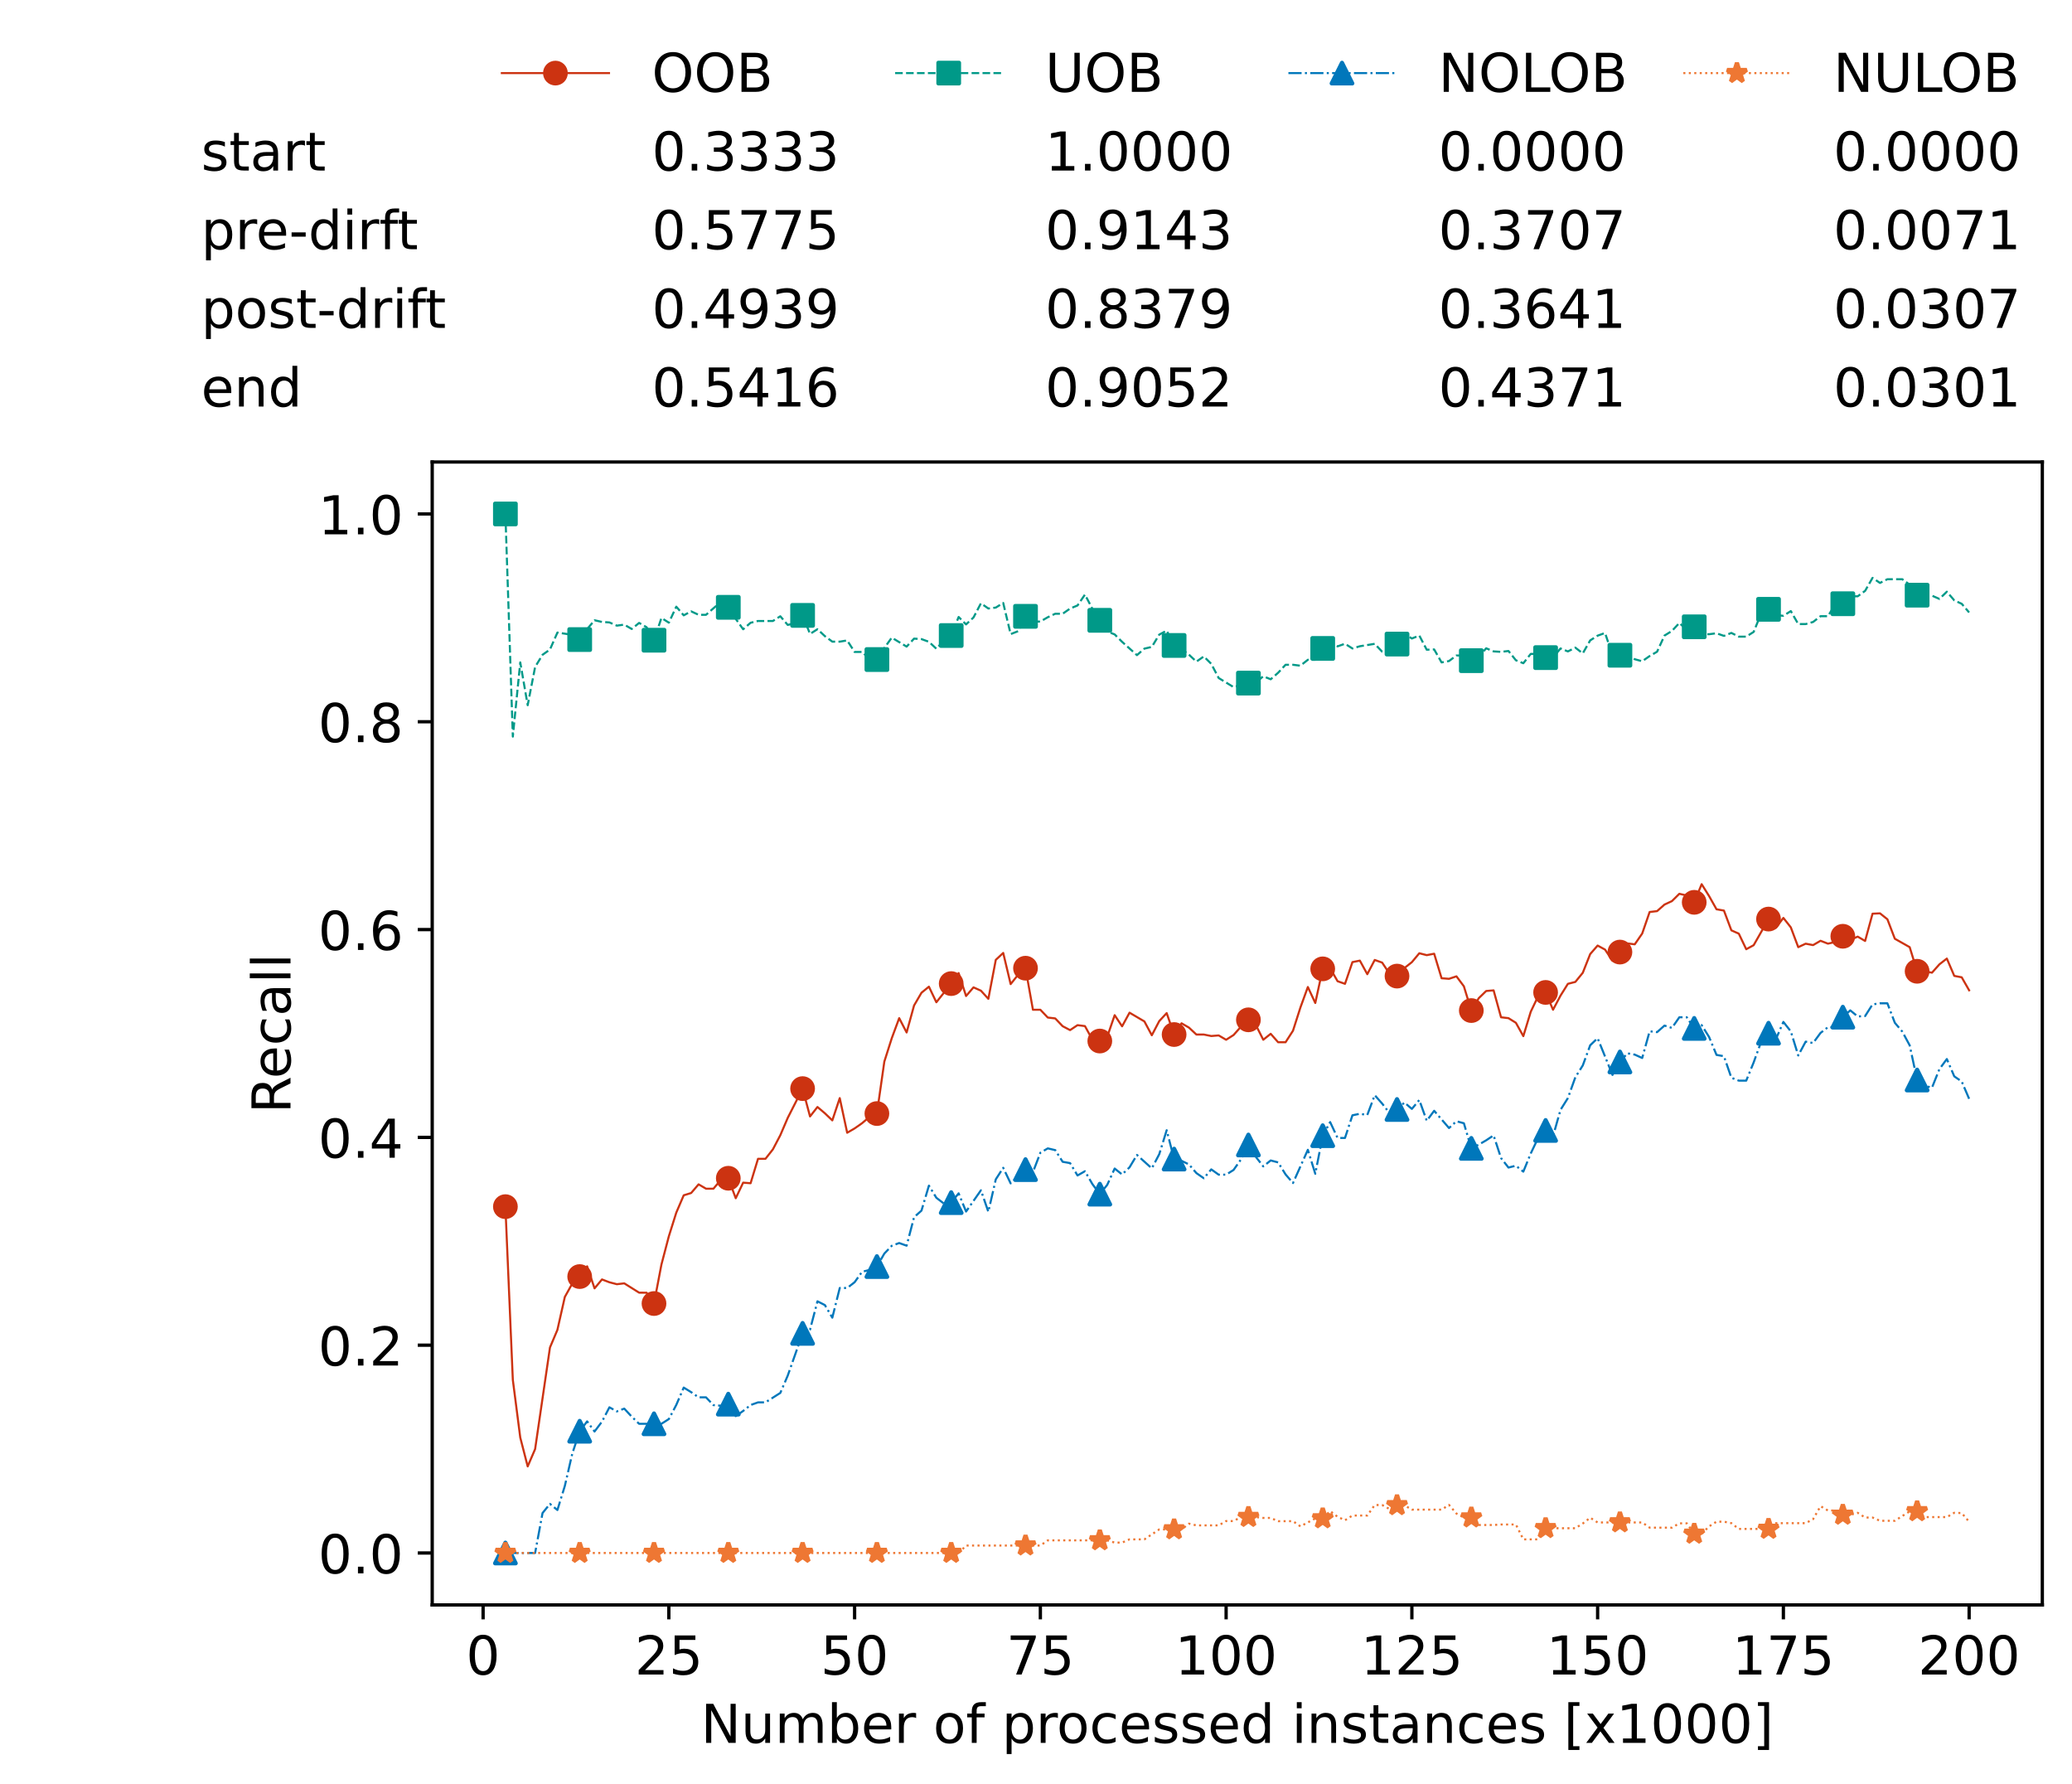 <?xml version="1.0" encoding="utf-8" standalone="no"?>
<!DOCTYPE svg PUBLIC "-//W3C//DTD SVG 1.1//EN"
  "http://www.w3.org/Graphics/SVG/1.1/DTD/svg11.dtd">
<!-- Created with matplotlib (https://matplotlib.org/) -->
<svg height="432.615pt" version="1.1" viewBox="0 0 502.65 432.615" width="502.65pt" xmlns="http://www.w3.org/2000/svg" xmlns:xlink="http://www.w3.org/1999/xlink">
 <defs>
  <style type="text/css">*{stroke-linecap:butt;stroke-linejoin:round;}</style>
 </defs>
 <g id="figure_1">
  <g id="patch_1">
   <path d="M 0 432.615 
L 502.65 432.615 
L 502.65 0 
L 0 0 
z
" style="fill:#ffffff;"/>
  </g>
  <g id="axes_1">
   <g id="patch_2">
    <path d="M 104.85 389.252 
L 495.45 389.252 
L 495.45 112.052 
L 104.85 112.052 
z
" style="fill:#ffffff;"/>
   </g>
   <g id="matplotlib.axis_1">
    <g id="xtick_1">
     <g id="line2d_1">
      <defs>
       <path d="M 0 0 
L 0 3.5 
" id="mdb5699e10e" style="stroke:#000000;stroke-width:0.8;"/>
      </defs>
      <g>
       <use style="stroke:#000000;stroke-width:0.8;" x="117.197" xlink:href="#mdb5699e10e" y="389.252"/>
      </g>
     </g>
     <g id="text_1">
      <!-- 0 -->
      <g transform="translate(113.061 406.13)scale(0.13 -0.13)">
       <defs>
        <path d="M 31.781 66.406 
Q 24.172 66.406 20.328 58.906 
Q 16.5 51.422 16.5 36.375 
Q 16.5 21.391 20.328 13.891 
Q 24.172 6.391 31.781 6.391 
Q 39.453 6.391 43.281 13.891 
Q 47.125 21.391 47.125 36.375 
Q 47.125 51.422 43.281 58.906 
Q 39.453 66.406 31.781 66.406 
z
M 31.781 74.219 
Q 44.047 74.219 50.516 64.516 
Q 56.984 54.828 56.984 36.375 
Q 56.984 17.969 50.516 8.266 
Q 44.047 -1.422 31.781 -1.422 
Q 19.531 -1.422 13.062 8.266 
Q 6.594 17.969 6.594 36.375 
Q 6.594 54.828 13.062 64.516 
Q 19.531 74.219 31.781 74.219 
z
" id="DejaVuSans-48"/>
       </defs>
       <use xlink:href="#DejaVuSans-48"/>
      </g>
     </g>
    </g>
    <g id="xtick_2">
     <g id="line2d_2">
      <g>
       <use style="stroke:#000000;stroke-width:0.8;" x="162.259" xlink:href="#mdb5699e10e" y="389.252"/>
      </g>
     </g>
     <g id="text_2">
      <!-- 25 -->
      <g transform="translate(153.988 406.13)scale(0.13 -0.13)">
       <defs>
        <path d="M 19.188 8.297 
L 53.609 8.297 
L 53.609 0 
L 7.328 0 
L 7.328 8.297 
Q 12.938 14.109 22.625 23.891 
Q 32.328 33.688 34.812 36.531 
Q 39.547 41.844 41.422 45.531 
Q 43.312 49.219 43.312 52.781 
Q 43.312 58.594 39.234 62.25 
Q 35.156 65.922 28.609 65.922 
Q 23.969 65.922 18.812 64.312 
Q 13.672 62.703 7.812 59.422 
L 7.812 69.391 
Q 13.766 71.781 18.938 73 
Q 24.125 74.219 28.422 74.219 
Q 39.75 74.219 46.484 68.547 
Q 53.219 62.891 53.219 53.422 
Q 53.219 48.922 51.531 44.891 
Q 49.859 40.875 45.406 35.406 
Q 44.188 33.984 37.641 27.219 
Q 31.109 20.453 19.188 8.297 
z
" id="DejaVuSans-50"/>
        <path d="M 10.797 72.906 
L 49.516 72.906 
L 49.516 64.594 
L 19.828 64.594 
L 19.828 46.734 
Q 21.969 47.469 24.109 47.828 
Q 26.266 48.188 28.422 48.188 
Q 40.625 48.188 47.75 41.5 
Q 54.891 34.812 54.891 23.391 
Q 54.891 11.625 47.562 5.094 
Q 40.234 -1.422 26.906 -1.422 
Q 22.312 -1.422 17.547 -0.641 
Q 12.797 0.141 7.719 1.703 
L 7.719 11.625 
Q 12.109 9.234 16.797 8.062 
Q 21.484 6.891 26.703 6.891 
Q 35.156 6.891 40.078 11.328 
Q 45.016 15.766 45.016 23.391 
Q 45.016 31 40.078 35.438 
Q 35.156 39.891 26.703 39.891 
Q 22.75 39.891 18.812 39.016 
Q 14.891 38.141 10.797 36.281 
z
" id="DejaVuSans-53"/>
       </defs>
       <use xlink:href="#DejaVuSans-50"/>
       <use x="63.623" xlink:href="#DejaVuSans-53"/>
      </g>
     </g>
    </g>
    <g id="xtick_3">
     <g id="line2d_3">
      <g>
       <use style="stroke:#000000;stroke-width:0.8;" x="207.322" xlink:href="#mdb5699e10e" y="389.252"/>
      </g>
     </g>
     <g id="text_3">
      <!-- 50 -->
      <g transform="translate(199.05 406.13)scale(0.13 -0.13)">
       <use xlink:href="#DejaVuSans-53"/>
       <use x="63.623" xlink:href="#DejaVuSans-48"/>
      </g>
     </g>
    </g>
    <g id="xtick_4">
     <g id="line2d_4">
      <g>
       <use style="stroke:#000000;stroke-width:0.8;" x="252.384" xlink:href="#mdb5699e10e" y="389.252"/>
      </g>
     </g>
     <g id="text_4">
      <!-- 75 -->
      <g transform="translate(244.113 406.13)scale(0.13 -0.13)">
       <defs>
        <path d="M 8.203 72.906 
L 55.078 72.906 
L 55.078 68.703 
L 28.609 0 
L 18.312 0 
L 43.219 64.594 
L 8.203 64.594 
z
" id="DejaVuSans-55"/>
       </defs>
       <use xlink:href="#DejaVuSans-55"/>
       <use x="63.623" xlink:href="#DejaVuSans-53"/>
      </g>
     </g>
    </g>
    <g id="xtick_5">
     <g id="line2d_5">
      <g>
       <use style="stroke:#000000;stroke-width:0.8;" x="297.446" xlink:href="#mdb5699e10e" y="389.252"/>
      </g>
     </g>
     <g id="text_5">
      <!-- 100 -->
      <g transform="translate(285.039 406.13)scale(0.13 -0.13)">
       <defs>
        <path d="M 12.406 8.297 
L 28.516 8.297 
L 28.516 63.922 
L 10.984 60.406 
L 10.984 69.391 
L 28.422 72.906 
L 38.281 72.906 
L 38.281 8.297 
L 54.391 8.297 
L 54.391 0 
L 12.406 0 
z
" id="DejaVuSans-49"/>
       </defs>
       <use xlink:href="#DejaVuSans-49"/>
       <use x="63.623" xlink:href="#DejaVuSans-48"/>
       <use x="127.246" xlink:href="#DejaVuSans-48"/>
      </g>
     </g>
    </g>
    <g id="xtick_6">
     <g id="line2d_6">
      <g>
       <use style="stroke:#000000;stroke-width:0.8;" x="342.509" xlink:href="#mdb5699e10e" y="389.252"/>
      </g>
     </g>
     <g id="text_6">
      <!-- 125 -->
      <g transform="translate(330.102 406.13)scale(0.13 -0.13)">
       <use xlink:href="#DejaVuSans-49"/>
       <use x="63.623" xlink:href="#DejaVuSans-50"/>
       <use x="127.246" xlink:href="#DejaVuSans-53"/>
      </g>
     </g>
    </g>
    <g id="xtick_7">
     <g id="line2d_7">
      <g>
       <use style="stroke:#000000;stroke-width:0.8;" x="387.571" xlink:href="#mdb5699e10e" y="389.252"/>
      </g>
     </g>
     <g id="text_7">
      <!-- 150 -->
      <g transform="translate(375.164 406.13)scale(0.13 -0.13)">
       <use xlink:href="#DejaVuSans-49"/>
       <use x="63.623" xlink:href="#DejaVuSans-53"/>
       <use x="127.246" xlink:href="#DejaVuSans-48"/>
      </g>
     </g>
    </g>
    <g id="xtick_8">
     <g id="line2d_8">
      <g>
       <use style="stroke:#000000;stroke-width:0.8;" x="432.633" xlink:href="#mdb5699e10e" y="389.252"/>
      </g>
     </g>
     <g id="text_8">
      <!-- 175 -->
      <g transform="translate(420.226 406.13)scale(0.13 -0.13)">
       <use xlink:href="#DejaVuSans-49"/>
       <use x="63.623" xlink:href="#DejaVuSans-55"/>
       <use x="127.246" xlink:href="#DejaVuSans-53"/>
      </g>
     </g>
    </g>
    <g id="xtick_9">
     <g id="line2d_9">
      <g>
       <use style="stroke:#000000;stroke-width:0.8;" x="477.695" xlink:href="#mdb5699e10e" y="389.252"/>
      </g>
     </g>
     <g id="text_9">
      <!-- 200 -->
      <g transform="translate(465.289 406.13)scale(0.13 -0.13)">
       <use xlink:href="#DejaVuSans-50"/>
       <use x="63.623" xlink:href="#DejaVuSans-48"/>
       <use x="127.246" xlink:href="#DejaVuSans-48"/>
      </g>
     </g>
    </g>
    <g id="text_10">
     <!-- Number of processed instances [x1000] -->
     <g transform="translate(170.025 422.711)scale(0.13 -0.13)">
      <defs>
       <path d="M 9.812 72.906 
L 23.094 72.906 
L 55.422 11.922 
L 55.422 72.906 
L 64.984 72.906 
L 64.984 0 
L 51.703 0 
L 19.391 60.984 
L 19.391 0 
L 9.812 0 
z
" id="DejaVuSans-78"/>
       <path d="M 8.5 21.578 
L 8.5 54.688 
L 17.484 54.688 
L 17.484 21.922 
Q 17.484 14.156 20.5 10.266 
Q 23.531 6.391 29.594 6.391 
Q 36.859 6.391 41.078 11.031 
Q 45.312 15.672 45.312 23.688 
L 45.312 54.688 
L 54.297 54.688 
L 54.297 0 
L 45.312 0 
L 45.312 8.406 
Q 42.047 3.422 37.719 1 
Q 33.406 -1.422 27.688 -1.422 
Q 18.266 -1.422 13.375 4.438 
Q 8.5 10.297 8.5 21.578 
z
M 31.109 56 
z
" id="DejaVuSans-117"/>
       <path d="M 52 44.188 
Q 55.375 50.25 60.062 53.125 
Q 64.75 56 71.094 56 
Q 79.641 56 84.281 50.016 
Q 88.922 44.047 88.922 33.016 
L 88.922 0 
L 79.891 0 
L 79.891 32.719 
Q 79.891 40.578 77.094 44.375 
Q 74.312 48.188 68.609 48.188 
Q 61.625 48.188 57.562 43.547 
Q 53.516 38.922 53.516 30.906 
L 53.516 0 
L 44.484 0 
L 44.484 32.719 
Q 44.484 40.625 41.703 44.406 
Q 38.922 48.188 33.109 48.188 
Q 26.219 48.188 22.156 43.531 
Q 18.109 38.875 18.109 30.906 
L 18.109 0 
L 9.078 0 
L 9.078 54.688 
L 18.109 54.688 
L 18.109 46.188 
Q 21.188 51.219 25.484 53.609 
Q 29.781 56 35.688 56 
Q 41.656 56 45.828 52.969 
Q 50 49.953 52 44.188 
z
" id="DejaVuSans-109"/>
       <path d="M 48.688 27.297 
Q 48.688 37.203 44.609 42.844 
Q 40.531 48.484 33.406 48.484 
Q 26.266 48.484 22.188 42.844 
Q 18.109 37.203 18.109 27.297 
Q 18.109 17.391 22.188 11.75 
Q 26.266 6.109 33.406 6.109 
Q 40.531 6.109 44.609 11.75 
Q 48.688 17.391 48.688 27.297 
z
M 18.109 46.391 
Q 20.953 51.266 25.266 53.625 
Q 29.594 56 35.594 56 
Q 45.562 56 51.781 48.094 
Q 58.016 40.188 58.016 27.297 
Q 58.016 14.406 51.781 6.484 
Q 45.562 -1.422 35.594 -1.422 
Q 29.594 -1.422 25.266 0.953 
Q 20.953 3.328 18.109 8.203 
L 18.109 0 
L 9.078 0 
L 9.078 75.984 
L 18.109 75.984 
z
" id="DejaVuSans-98"/>
       <path d="M 56.203 29.594 
L 56.203 25.203 
L 14.891 25.203 
Q 15.484 15.922 20.484 11.062 
Q 25.484 6.203 34.422 6.203 
Q 39.594 6.203 44.453 7.469 
Q 49.312 8.734 54.109 11.281 
L 54.109 2.781 
Q 49.266 0.734 44.188 -0.344 
Q 39.109 -1.422 33.891 -1.422 
Q 20.797 -1.422 13.156 6.188 
Q 5.516 13.812 5.516 26.812 
Q 5.516 40.234 12.766 48.109 
Q 20.016 56 32.328 56 
Q 43.359 56 49.781 48.891 
Q 56.203 41.797 56.203 29.594 
z
M 47.219 32.234 
Q 47.125 39.594 43.094 43.984 
Q 39.062 48.391 32.422 48.391 
Q 24.906 48.391 20.391 44.141 
Q 15.875 39.891 15.188 32.172 
z
" id="DejaVuSans-101"/>
       <path d="M 41.109 46.297 
Q 39.594 47.172 37.812 47.578 
Q 36.031 48 33.891 48 
Q 26.266 48 22.188 43.047 
Q 18.109 38.094 18.109 28.812 
L 18.109 0 
L 9.078 0 
L 9.078 54.688 
L 18.109 54.688 
L 18.109 46.188 
Q 20.953 51.172 25.484 53.578 
Q 30.031 56 36.531 56 
Q 37.453 56 38.578 55.875 
Q 39.703 55.766 41.062 55.516 
z
" id="DejaVuSans-114"/>
       <path id="DejaVuSans-32"/>
       <path d="M 30.609 48.391 
Q 23.391 48.391 19.188 42.75 
Q 14.984 37.109 14.984 27.297 
Q 14.984 17.484 19.156 11.844 
Q 23.344 6.203 30.609 6.203 
Q 37.797 6.203 41.984 11.859 
Q 46.188 17.531 46.188 27.297 
Q 46.188 37.016 41.984 42.703 
Q 37.797 48.391 30.609 48.391 
z
M 30.609 56 
Q 42.328 56 49.016 48.375 
Q 55.719 40.766 55.719 27.297 
Q 55.719 13.875 49.016 6.219 
Q 42.328 -1.422 30.609 -1.422 
Q 18.844 -1.422 12.172 6.219 
Q 5.516 13.875 5.516 27.297 
Q 5.516 40.766 12.172 48.375 
Q 18.844 56 30.609 56 
z
" id="DejaVuSans-111"/>
       <path d="M 37.109 75.984 
L 37.109 68.5 
L 28.516 68.5 
Q 23.688 68.5 21.797 66.547 
Q 19.922 64.594 19.922 59.516 
L 19.922 54.688 
L 34.719 54.688 
L 34.719 47.703 
L 19.922 47.703 
L 19.922 0 
L 10.891 0 
L 10.891 47.703 
L 2.297 47.703 
L 2.297 54.688 
L 10.891 54.688 
L 10.891 58.5 
Q 10.891 67.625 15.141 71.797 
Q 19.391 75.984 28.609 75.984 
z
" id="DejaVuSans-102"/>
       <path d="M 18.109 8.203 
L 18.109 -20.797 
L 9.078 -20.797 
L 9.078 54.688 
L 18.109 54.688 
L 18.109 46.391 
Q 20.953 51.266 25.266 53.625 
Q 29.594 56 35.594 56 
Q 45.562 56 51.781 48.094 
Q 58.016 40.188 58.016 27.297 
Q 58.016 14.406 51.781 6.484 
Q 45.562 -1.422 35.594 -1.422 
Q 29.594 -1.422 25.266 0.953 
Q 20.953 3.328 18.109 8.203 
z
M 48.688 27.297 
Q 48.688 37.203 44.609 42.844 
Q 40.531 48.484 33.406 48.484 
Q 26.266 48.484 22.188 42.844 
Q 18.109 37.203 18.109 27.297 
Q 18.109 17.391 22.188 11.75 
Q 26.266 6.109 33.406 6.109 
Q 40.531 6.109 44.609 11.75 
Q 48.688 17.391 48.688 27.297 
z
" id="DejaVuSans-112"/>
       <path d="M 48.781 52.594 
L 48.781 44.188 
Q 44.969 46.297 41.141 47.344 
Q 37.312 48.391 33.406 48.391 
Q 24.656 48.391 19.812 42.844 
Q 14.984 37.312 14.984 27.297 
Q 14.984 17.281 19.812 11.734 
Q 24.656 6.203 33.406 6.203 
Q 37.312 6.203 41.141 7.25 
Q 44.969 8.297 48.781 10.406 
L 48.781 2.094 
Q 45.016 0.344 40.984 -0.531 
Q 36.969 -1.422 32.422 -1.422 
Q 20.062 -1.422 12.781 6.344 
Q 5.516 14.109 5.516 27.297 
Q 5.516 40.672 12.859 48.328 
Q 20.219 56 33.016 56 
Q 37.156 56 41.109 55.141 
Q 45.062 54.297 48.781 52.594 
z
" id="DejaVuSans-99"/>
       <path d="M 44.281 53.078 
L 44.281 44.578 
Q 40.484 46.531 36.375 47.5 
Q 32.281 48.484 27.875 48.484 
Q 21.188 48.484 17.844 46.438 
Q 14.5 44.391 14.5 40.281 
Q 14.5 37.156 16.891 35.375 
Q 19.281 33.594 26.516 31.984 
L 29.594 31.297 
Q 39.156 29.25 43.188 25.516 
Q 47.219 21.781 47.219 15.094 
Q 47.219 7.469 41.188 3.016 
Q 35.156 -1.422 24.609 -1.422 
Q 20.219 -1.422 15.453 -0.562 
Q 10.688 0.297 5.422 2 
L 5.422 11.281 
Q 10.406 8.688 15.234 7.391 
Q 20.062 6.109 24.812 6.109 
Q 31.156 6.109 34.562 8.281 
Q 37.984 10.453 37.984 14.406 
Q 37.984 18.062 35.516 20.016 
Q 33.062 21.969 24.703 23.781 
L 21.578 24.516 
Q 13.234 26.266 9.516 29.906 
Q 5.812 33.547 5.812 39.891 
Q 5.812 47.609 11.281 51.797 
Q 16.75 56 26.812 56 
Q 31.781 56 36.172 55.266 
Q 40.578 54.547 44.281 53.078 
z
" id="DejaVuSans-115"/>
       <path d="M 45.406 46.391 
L 45.406 75.984 
L 54.391 75.984 
L 54.391 0 
L 45.406 0 
L 45.406 8.203 
Q 42.578 3.328 38.25 0.953 
Q 33.938 -1.422 27.875 -1.422 
Q 17.969 -1.422 11.734 6.484 
Q 5.516 14.406 5.516 27.297 
Q 5.516 40.188 11.734 48.094 
Q 17.969 56 27.875 56 
Q 33.938 56 38.25 53.625 
Q 42.578 51.266 45.406 46.391 
z
M 14.797 27.297 
Q 14.797 17.391 18.875 11.75 
Q 22.953 6.109 30.078 6.109 
Q 37.203 6.109 41.297 11.75 
Q 45.406 17.391 45.406 27.297 
Q 45.406 37.203 41.297 42.844 
Q 37.203 48.484 30.078 48.484 
Q 22.953 48.484 18.875 42.844 
Q 14.797 37.203 14.797 27.297 
z
" id="DejaVuSans-100"/>
       <path d="M 9.422 54.688 
L 18.406 54.688 
L 18.406 0 
L 9.422 0 
z
M 9.422 75.984 
L 18.406 75.984 
L 18.406 64.594 
L 9.422 64.594 
z
" id="DejaVuSans-105"/>
       <path d="M 54.891 33.016 
L 54.891 0 
L 45.906 0 
L 45.906 32.719 
Q 45.906 40.484 42.875 44.328 
Q 39.844 48.188 33.797 48.188 
Q 26.516 48.188 22.312 43.547 
Q 18.109 38.922 18.109 30.906 
L 18.109 0 
L 9.078 0 
L 9.078 54.688 
L 18.109 54.688 
L 18.109 46.188 
Q 21.344 51.125 25.703 53.562 
Q 30.078 56 35.797 56 
Q 45.219 56 50.047 50.172 
Q 54.891 44.344 54.891 33.016 
z
" id="DejaVuSans-110"/>
       <path d="M 18.312 70.219 
L 18.312 54.688 
L 36.812 54.688 
L 36.812 47.703 
L 18.312 47.703 
L 18.312 18.016 
Q 18.312 11.328 20.141 9.422 
Q 21.969 7.516 27.594 7.516 
L 36.812 7.516 
L 36.812 0 
L 27.594 0 
Q 17.188 0 13.234 3.875 
Q 9.281 7.766 9.281 18.016 
L 9.281 47.703 
L 2.688 47.703 
L 2.688 54.688 
L 9.281 54.688 
L 9.281 70.219 
z
" id="DejaVuSans-116"/>
       <path d="M 34.281 27.484 
Q 23.391 27.484 19.188 25 
Q 14.984 22.516 14.984 16.5 
Q 14.984 11.719 18.141 8.906 
Q 21.297 6.109 26.703 6.109 
Q 34.188 6.109 38.703 11.406 
Q 43.219 16.703 43.219 25.484 
L 43.219 27.484 
z
M 52.203 31.203 
L 52.203 0 
L 43.219 0 
L 43.219 8.297 
Q 40.141 3.328 35.547 0.953 
Q 30.953 -1.422 24.312 -1.422 
Q 15.922 -1.422 10.953 3.297 
Q 6 8.016 6 15.922 
Q 6 25.141 12.172 29.828 
Q 18.359 34.516 30.609 34.516 
L 43.219 34.516 
L 43.219 35.406 
Q 43.219 41.609 39.141 45 
Q 35.062 48.391 27.688 48.391 
Q 23 48.391 18.547 47.266 
Q 14.109 46.141 10.016 43.891 
L 10.016 52.203 
Q 14.938 54.109 19.578 55.047 
Q 24.219 56 28.609 56 
Q 40.484 56 46.344 49.844 
Q 52.203 43.703 52.203 31.203 
z
" id="DejaVuSans-97"/>
       <path d="M 8.594 75.984 
L 29.297 75.984 
L 29.297 69 
L 17.578 69 
L 17.578 -6.203 
L 29.297 -6.203 
L 29.297 -13.188 
L 8.594 -13.188 
z
" id="DejaVuSans-91"/>
       <path d="M 54.891 54.688 
L 35.109 28.078 
L 55.906 0 
L 45.312 0 
L 29.391 21.484 
L 13.484 0 
L 2.875 0 
L 24.125 28.609 
L 4.688 54.688 
L 15.281 54.688 
L 29.781 35.203 
L 44.281 54.688 
z
" id="DejaVuSans-120"/>
       <path d="M 30.422 75.984 
L 30.422 -13.188 
L 9.719 -13.188 
L 9.719 -6.203 
L 21.391 -6.203 
L 21.391 69 
L 9.719 69 
L 9.719 75.984 
z
" id="DejaVuSans-93"/>
      </defs>
      <use xlink:href="#DejaVuSans-78"/>
      <use x="74.805" xlink:href="#DejaVuSans-117"/>
      <use x="138.184" xlink:href="#DejaVuSans-109"/>
      <use x="235.596" xlink:href="#DejaVuSans-98"/>
      <use x="299.072" xlink:href="#DejaVuSans-101"/>
      <use x="360.596" xlink:href="#DejaVuSans-114"/>
      <use x="401.709" xlink:href="#DejaVuSans-32"/>
      <use x="433.496" xlink:href="#DejaVuSans-111"/>
      <use x="494.678" xlink:href="#DejaVuSans-102"/>
      <use x="529.883" xlink:href="#DejaVuSans-32"/>
      <use x="561.67" xlink:href="#DejaVuSans-112"/>
      <use x="625.146" xlink:href="#DejaVuSans-114"/>
      <use x="664.01" xlink:href="#DejaVuSans-111"/>
      <use x="725.191" xlink:href="#DejaVuSans-99"/>
      <use x="780.172" xlink:href="#DejaVuSans-101"/>
      <use x="841.695" xlink:href="#DejaVuSans-115"/>
      <use x="893.795" xlink:href="#DejaVuSans-115"/>
      <use x="945.895" xlink:href="#DejaVuSans-101"/>
      <use x="1007.418" xlink:href="#DejaVuSans-100"/>
      <use x="1070.895" xlink:href="#DejaVuSans-32"/>
      <use x="1102.682" xlink:href="#DejaVuSans-105"/>
      <use x="1130.465" xlink:href="#DejaVuSans-110"/>
      <use x="1193.844" xlink:href="#DejaVuSans-115"/>
      <use x="1245.943" xlink:href="#DejaVuSans-116"/>
      <use x="1285.152" xlink:href="#DejaVuSans-97"/>
      <use x="1346.432" xlink:href="#DejaVuSans-110"/>
      <use x="1409.811" xlink:href="#DejaVuSans-99"/>
      <use x="1464.791" xlink:href="#DejaVuSans-101"/>
      <use x="1526.314" xlink:href="#DejaVuSans-115"/>
      <use x="1578.414" xlink:href="#DejaVuSans-32"/>
      <use x="1610.201" xlink:href="#DejaVuSans-91"/>
      <use x="1649.215" xlink:href="#DejaVuSans-120"/>
      <use x="1708.395" xlink:href="#DejaVuSans-49"/>
      <use x="1772.018" xlink:href="#DejaVuSans-48"/>
      <use x="1835.641" xlink:href="#DejaVuSans-48"/>
      <use x="1899.264" xlink:href="#DejaVuSans-48"/>
      <use x="1962.887" xlink:href="#DejaVuSans-93"/>
     </g>
    </g>
   </g>
   <g id="matplotlib.axis_2">
    <g id="ytick_1">
     <g id="line2d_10">
      <defs>
       <path d="M 0 0 
L -3.5 0 
" id="me064d49f54" style="stroke:#000000;stroke-width:0.8;"/>
      </defs>
      <g>
       <use style="stroke:#000000;stroke-width:0.8;" x="104.85" xlink:href="#me064d49f54" y="376.652"/>
      </g>
     </g>
     <g id="text_11">
      <!-- 0.0 -->
      <g transform="translate(77.176 381.591)scale(0.13 -0.13)">
       <defs>
        <path d="M 10.688 12.406 
L 21 12.406 
L 21 0 
L 10.688 0 
z
" id="DejaVuSans-46"/>
       </defs>
       <use xlink:href="#DejaVuSans-48"/>
       <use x="63.623" xlink:href="#DejaVuSans-46"/>
       <use x="95.41" xlink:href="#DejaVuSans-48"/>
      </g>
     </g>
    </g>
    <g id="ytick_2">
     <g id="line2d_11">
      <g>
       <use style="stroke:#000000;stroke-width:0.8;" x="104.85" xlink:href="#me064d49f54" y="326.252"/>
      </g>
     </g>
     <g id="text_12">
      <!-- 0.2 -->
      <g transform="translate(77.176 331.191)scale(0.13 -0.13)">
       <use xlink:href="#DejaVuSans-48"/>
       <use x="63.623" xlink:href="#DejaVuSans-46"/>
       <use x="95.41" xlink:href="#DejaVuSans-50"/>
      </g>
     </g>
    </g>
    <g id="ytick_3">
     <g id="line2d_12">
      <g>
       <use style="stroke:#000000;stroke-width:0.8;" x="104.85" xlink:href="#me064d49f54" y="275.852"/>
      </g>
     </g>
     <g id="text_13">
      <!-- 0.4 -->
      <g transform="translate(77.176 280.791)scale(0.13 -0.13)">
       <defs>
        <path d="M 37.797 64.312 
L 12.891 25.391 
L 37.797 25.391 
z
M 35.203 72.906 
L 47.609 72.906 
L 47.609 25.391 
L 58.016 25.391 
L 58.016 17.188 
L 47.609 17.188 
L 47.609 0 
L 37.797 0 
L 37.797 17.188 
L 4.891 17.188 
L 4.891 26.703 
z
" id="DejaVuSans-52"/>
       </defs>
       <use xlink:href="#DejaVuSans-48"/>
       <use x="63.623" xlink:href="#DejaVuSans-46"/>
       <use x="95.41" xlink:href="#DejaVuSans-52"/>
      </g>
     </g>
    </g>
    <g id="ytick_4">
     <g id="line2d_13">
      <g>
       <use style="stroke:#000000;stroke-width:0.8;" x="104.85" xlink:href="#me064d49f54" y="225.452"/>
      </g>
     </g>
     <g id="text_14">
      <!-- 0.6 -->
      <g transform="translate(77.176 230.391)scale(0.13 -0.13)">
       <defs>
        <path d="M 33.016 40.375 
Q 26.375 40.375 22.484 35.828 
Q 18.609 31.297 18.609 23.391 
Q 18.609 15.531 22.484 10.953 
Q 26.375 6.391 33.016 6.391 
Q 39.656 6.391 43.531 10.953 
Q 47.406 15.531 47.406 23.391 
Q 47.406 31.297 43.531 35.828 
Q 39.656 40.375 33.016 40.375 
z
M 52.594 71.297 
L 52.594 62.312 
Q 48.875 64.062 45.094 64.984 
Q 41.312 65.922 37.594 65.922 
Q 27.828 65.922 22.672 59.328 
Q 17.531 52.734 16.797 39.406 
Q 19.672 43.656 24.016 45.922 
Q 28.375 48.188 33.594 48.188 
Q 44.578 48.188 50.953 41.516 
Q 57.328 34.859 57.328 23.391 
Q 57.328 12.156 50.688 5.359 
Q 44.047 -1.422 33.016 -1.422 
Q 20.359 -1.422 13.672 8.266 
Q 6.984 17.969 6.984 36.375 
Q 6.984 53.656 15.188 63.938 
Q 23.391 74.219 37.203 74.219 
Q 40.922 74.219 44.703 73.484 
Q 48.484 72.75 52.594 71.297 
z
" id="DejaVuSans-54"/>
       </defs>
       <use xlink:href="#DejaVuSans-48"/>
       <use x="63.623" xlink:href="#DejaVuSans-46"/>
       <use x="95.41" xlink:href="#DejaVuSans-54"/>
      </g>
     </g>
    </g>
    <g id="ytick_5">
     <g id="line2d_14">
      <g>
       <use style="stroke:#000000;stroke-width:0.8;" x="104.85" xlink:href="#me064d49f54" y="175.052"/>
      </g>
     </g>
     <g id="text_15">
      <!-- 0.8 -->
      <g transform="translate(77.176 179.991)scale(0.13 -0.13)">
       <defs>
        <path d="M 31.781 34.625 
Q 24.75 34.625 20.719 30.859 
Q 16.703 27.094 16.703 20.516 
Q 16.703 13.922 20.719 10.156 
Q 24.75 6.391 31.781 6.391 
Q 38.812 6.391 42.859 10.172 
Q 46.922 13.969 46.922 20.516 
Q 46.922 27.094 42.891 30.859 
Q 38.875 34.625 31.781 34.625 
z
M 21.922 38.812 
Q 15.578 40.375 12.031 44.719 
Q 8.5 49.078 8.5 55.328 
Q 8.5 64.062 14.719 69.141 
Q 20.953 74.219 31.781 74.219 
Q 42.672 74.219 48.875 69.141 
Q 55.078 64.062 55.078 55.328 
Q 55.078 49.078 51.531 44.719 
Q 48 40.375 41.703 38.812 
Q 48.828 37.156 52.797 32.312 
Q 56.781 27.484 56.781 20.516 
Q 56.781 9.906 50.312 4.234 
Q 43.844 -1.422 31.781 -1.422 
Q 19.734 -1.422 13.25 4.234 
Q 6.781 9.906 6.781 20.516 
Q 6.781 27.484 10.781 32.312 
Q 14.797 37.156 21.922 38.812 
z
M 18.312 54.391 
Q 18.312 48.734 21.844 45.562 
Q 25.391 42.391 31.781 42.391 
Q 38.141 42.391 41.719 45.562 
Q 45.312 48.734 45.312 54.391 
Q 45.312 60.062 41.719 63.234 
Q 38.141 66.406 31.781 66.406 
Q 25.391 66.406 21.844 63.234 
Q 18.312 60.062 18.312 54.391 
z
" id="DejaVuSans-56"/>
       </defs>
       <use xlink:href="#DejaVuSans-48"/>
       <use x="63.623" xlink:href="#DejaVuSans-46"/>
       <use x="95.41" xlink:href="#DejaVuSans-56"/>
      </g>
     </g>
    </g>
    <g id="ytick_6">
     <g id="line2d_15">
      <g>
       <use style="stroke:#000000;stroke-width:0.8;" x="104.85" xlink:href="#me064d49f54" y="124.652"/>
      </g>
     </g>
     <g id="text_16">
      <!-- 1.0 -->
      <g transform="translate(77.176 129.591)scale(0.13 -0.13)">
       <use xlink:href="#DejaVuSans-49"/>
       <use x="63.623" xlink:href="#DejaVuSans-46"/>
       <use x="95.41" xlink:href="#DejaVuSans-48"/>
      </g>
     </g>
    </g>
    <g id="text_17">
     <!-- Recall -->
     <g transform="translate(70.472 270.044)rotate(-90)scale(0.13 -0.13)">
      <defs>
       <path d="M 44.391 34.188 
Q 47.562 33.109 50.562 29.594 
Q 53.562 26.078 56.594 19.922 
L 66.609 0 
L 56 0 
L 46.688 18.703 
Q 43.062 26.031 39.672 28.422 
Q 36.281 30.812 30.422 30.812 
L 19.672 30.812 
L 19.672 0 
L 9.812 0 
L 9.812 72.906 
L 32.078 72.906 
Q 44.578 72.906 50.734 67.672 
Q 56.891 62.453 56.891 51.906 
Q 56.891 45.016 53.688 40.469 
Q 50.484 35.938 44.391 34.188 
z
M 19.672 64.797 
L 19.672 38.922 
L 32.078 38.922 
Q 39.203 38.922 42.844 42.219 
Q 46.484 45.516 46.484 51.906 
Q 46.484 58.297 42.844 61.547 
Q 39.203 64.797 32.078 64.797 
z
" id="DejaVuSans-82"/>
       <path d="M 9.422 75.984 
L 18.406 75.984 
L 18.406 0 
L 9.422 0 
z
" id="DejaVuSans-108"/>
      </defs>
      <use xlink:href="#DejaVuSans-82"/>
      <use x="64.982" xlink:href="#DejaVuSans-101"/>
      <use x="126.506" xlink:href="#DejaVuSans-99"/>
      <use x="181.486" xlink:href="#DejaVuSans-97"/>
      <use x="242.766" xlink:href="#DejaVuSans-108"/>
      <use x="270.549" xlink:href="#DejaVuSans-108"/>
     </g>
    </g>
   </g>
   <g id="line2d_16"/>
   <g id="line2d_17"/>
   <g id="line2d_18"/>
   <g id="line2d_19"/>
   <g id="line2d_20"/>
   <g id="line2d_21">
    <path clip-path="url(#pefb7c54521)" d="M 122.605 292.652 
L 124.407 334.652 
L 126.21 348.652 
L 128.012 355.652 
L 129.815 351.452 
L 133.419 326.806 
L 135.222 322.536 
L 137.024 314.549 
L 138.827 311.31 
L 140.629 309.613 
L 142.432 307.123 
L 144.234 312.471 
L 146.037 310.306 
L 147.839 310.995 
L 149.642 311.464 
L 151.444 311.256 
L 155.049 313.518 
L 156.852 313.525 
L 158.654 316.15 
L 160.457 306.7 
L 162.259 299.827 
L 164.062 294.1 
L 165.864 289.9 
L 167.667 289.346 
L 169.469 287.246 
L 171.272 288.296 
L 173.074 288.296 
L 174.877 286.148 
L 176.679 285.766 
L 178.482 290.612 
L 180.284 286.832 
L 182.087 286.975 
L 183.889 281.052 
L 185.692 281.052 
L 187.494 278.761 
L 189.297 275.325 
L 191.099 271.125 
L 194.704 264.026 
L 196.507 270.776 
L 198.309 268.485 
L 200.112 270.012 
L 201.914 271.73 
L 203.717 266.33 
L 205.519 274.73 
L 207.322 273.68 
L 209.124 272.42 
L 210.927 270.893 
L 212.729 270.075 
L 214.532 257.475 
L 216.334 251.805 
L 218.137 246.936 
L 219.939 250.41 
L 221.742 243.867 
L 223.544 240.774 
L 225.347 239.302 
L 227.149 243.082 
L 230.754 238.556 
L 232.557 236.006 
L 234.359 241.57 
L 236.162 239.47 
L 237.964 240.272 
L 239.767 242.252 
L 241.569 232.802 
L 243.372 231.122 
L 245.174 238.682 
L 246.976 236.42 
L 248.779 234.82 
L 250.581 244.9 
L 252.384 244.9 
L 254.186 246.79 
L 255.989 247 
L 257.791 248.89 
L 259.594 249.835 
L 261.396 248.635 
L 263.199 248.864 
L 265.001 252.137 
L 266.804 252.487 
L 268.606 251.437 
L 270.409 246.217 
L 272.211 248.917 
L 274.014 245.61 
L 277.619 247.726 
L 279.421 251.086 
L 281.224 247.649 
L 283.026 245.711 
L 284.829 250.911 
L 286.631 248.181 
L 288.434 249.231 
L 290.236 250.911 
L 292.039 250.911 
L 293.841 251.271 
L 295.644 251.128 
L 297.446 252.178 
L 299.249 251.032 
L 301.051 249.006 
L 302.854 247.343 
L 304.656 248.603 
L 306.459 252.173 
L 308.261 250.733 
L 310.064 252.781 
L 311.866 252.781 
L 313.669 249.981 
L 315.471 244.348 
L 317.274 239.384 
L 319.076 243.261 
L 320.879 234.981 
L 322.681 234.831 
L 324.484 237.981 
L 326.286 238.611 
L 328.089 233.342 
L 329.891 232.982 
L 331.694 236.275 
L 333.496 232.825 
L 335.299 233.462 
L 337.101 236.175 
L 338.904 236.738 
L 340.706 234.778 
L 342.509 233.357 
L 344.311 231.197 
L 346.114 231.655 
L 347.916 231.309 
L 349.719 237.259 
L 351.521 237.394 
L 353.324 236.794 
L 355.126 239.217 
L 356.928 245.097 
L 358.731 242.097 
L 360.533 240.347 
L 362.336 240.197 
L 364.138 246.726 
L 365.941 246.936 
L 367.743 248.061 
L 369.546 251.301 
L 371.348 245.378 
L 373.151 241.598 
L 374.953 240.698 
L 376.756 244.898 
L 378.558 241.489 
L 380.361 238.609 
L 382.163 238.151 
L 383.966 235.941 
L 385.768 231.391 
L 387.571 229.33 
L 389.373 230.311 
L 391.176 233.011 
L 394.781 228.811 
L 396.583 229.027 
L 398.386 226.409 
L 400.188 221.189 
L 401.991 220.979 
L 403.793 219.39 
L 405.596 218.55 
L 407.398 216.774 
L 409.201 217.194 
L 411.003 218.844 
L 412.806 214.444 
L 414.608 217.324 
L 416.411 220.531 
L 418.213 220.846 
L 420.016 225.642 
L 421.818 226.442 
L 423.621 230.222 
L 425.423 229.241 
L 429.028 222.906 
L 430.831 225.006 
L 432.633 222.627 
L 434.436 224.918 
L 436.238 229.718 
L 438.041 228.878 
L 439.843 229.22 
L 441.646 228.17 
L 443.448 228.87 
L 445.251 228.45 
L 447.053 227.077 
L 448.856 227.977 
L 450.658 227.159 
L 452.461 228.216 
L 454.263 221.601 
L 456.066 221.513 
L 457.868 222.953 
L 459.671 227.678 
L 463.276 229.718 
L 465.078 235.568 
L 466.881 235.568 
L 468.683 235.911 
L 470.485 233.885 
L 472.288 232.485 
L 474.09 236.685 
L 475.893 237.031 
L 477.695 240.181 
L 477.695 240.181 
" style="fill:none;stroke:#cc3311;stroke-linecap:square;stroke-width:0.5;"/>
    <defs>
     <path d="M 0 2.5 
C 0.663 2.5 1.299 2.237 1.768 1.768 
C 2.237 1.299 2.5 0.663 2.5 0 
C 2.5 -0.663 2.237 -1.299 1.768 -1.768 
C 1.299 -2.237 0.663 -2.5 0 -2.5 
C -0.663 -2.5 -1.299 -2.237 -1.768 -1.768 
C -2.237 -1.299 -2.5 -0.663 -2.5 0 
C -2.5 0.663 -2.237 1.299 -1.768 1.768 
C -1.299 2.237 -0.663 2.5 0 2.5 
z
" id="mbd3a6c75d5" style="stroke:#cc3311;"/>
    </defs>
    <g clip-path="url(#pefb7c54521)">
     <use style="fill:#cc3311;stroke:#cc3311;" x="122.605" xlink:href="#mbd3a6c75d5" y="292.652"/>
     <use style="fill:#cc3311;stroke:#cc3311;" x="140.629" xlink:href="#mbd3a6c75d5" y="309.613"/>
     <use style="fill:#cc3311;stroke:#cc3311;" x="158.654" xlink:href="#mbd3a6c75d5" y="316.15"/>
     <use style="fill:#cc3311;stroke:#cc3311;" x="176.679" xlink:href="#mbd3a6c75d5" y="285.766"/>
     <use style="fill:#cc3311;stroke:#cc3311;" x="194.704" xlink:href="#mbd3a6c75d5" y="264.026"/>
     <use style="fill:#cc3311;stroke:#cc3311;" x="212.729" xlink:href="#mbd3a6c75d5" y="270.075"/>
     <use style="fill:#cc3311;stroke:#cc3311;" x="230.754" xlink:href="#mbd3a6c75d5" y="238.556"/>
     <use style="fill:#cc3311;stroke:#cc3311;" x="248.779" xlink:href="#mbd3a6c75d5" y="234.82"/>
     <use style="fill:#cc3311;stroke:#cc3311;" x="266.804" xlink:href="#mbd3a6c75d5" y="252.487"/>
     <use style="fill:#cc3311;stroke:#cc3311;" x="284.829" xlink:href="#mbd3a6c75d5" y="250.911"/>
     <use style="fill:#cc3311;stroke:#cc3311;" x="302.854" xlink:href="#mbd3a6c75d5" y="247.343"/>
     <use style="fill:#cc3311;stroke:#cc3311;" x="320.879" xlink:href="#mbd3a6c75d5" y="234.981"/>
     <use style="fill:#cc3311;stroke:#cc3311;" x="338.904" xlink:href="#mbd3a6c75d5" y="236.738"/>
     <use style="fill:#cc3311;stroke:#cc3311;" x="356.928" xlink:href="#mbd3a6c75d5" y="245.097"/>
     <use style="fill:#cc3311;stroke:#cc3311;" x="374.953" xlink:href="#mbd3a6c75d5" y="240.698"/>
     <use style="fill:#cc3311;stroke:#cc3311;" x="392.978" xlink:href="#mbd3a6c75d5" y="230.911"/>
     <use style="fill:#cc3311;stroke:#cc3311;" x="411.003" xlink:href="#mbd3a6c75d5" y="218.844"/>
     <use style="fill:#cc3311;stroke:#cc3311;" x="429.028" xlink:href="#mbd3a6c75d5" y="222.906"/>
     <use style="fill:#cc3311;stroke:#cc3311;" x="447.053" xlink:href="#mbd3a6c75d5" y="227.077"/>
     <use style="fill:#cc3311;stroke:#cc3311;" x="465.078" xlink:href="#mbd3a6c75d5" y="235.568"/>
    </g>
   </g>
   <g id="line2d_22"/>
   <g id="line2d_23"/>
   <g id="line2d_24"/>
   <g id="line2d_25"/>
   <g id="line2d_26">
    <path clip-path="url(#pefb7c54521)" d="M 122.605 124.652 
L 124.407 178.652 
L 126.21 160.652 
L 128.012 171.036 
L 129.815 161.76 
L 131.617 158.806 
L 133.419 157.527 
L 135.222 153.417 
L 138.827 153.964 
L 140.629 155.118 
L 142.432 152.579 
L 144.234 150.431 
L 146.037 150.839 
L 147.839 150.96 
L 149.642 151.739 
L 151.444 151.493 
L 153.247 152.547 
L 155.049 151.079 
L 156.852 152.12 
L 158.654 155.27 
L 160.457 149.87 
L 162.259 151.016 
L 164.062 147.139 
L 165.864 149.239 
L 167.667 148.27 
L 169.469 149.11 
L 171.272 149.11 
L 174.877 145.96 
L 176.679 147.296 
L 178.482 150.096 
L 180.284 152.616 
L 182.087 151.041 
L 183.889 150.61 
L 187.494 150.61 
L 189.297 149.465 
L 191.099 151.565 
L 192.902 151.141 
L 194.704 149.251 
L 196.507 153.751 
L 198.309 152.605 
L 200.112 154.285 
L 201.914 155.622 
L 203.717 155.622 
L 205.519 155.322 
L 207.322 158.122 
L 209.124 158.122 
L 210.927 159.802 
L 212.729 159.965 
L 214.532 157.165 
L 216.334 154.645 
L 219.939 156.826 
L 221.742 154.888 
L 223.544 155.002 
L 225.347 155.657 
L 227.149 157.337 
L 228.952 155.398 
L 230.754 154.138 
L 232.557 149.638 
L 234.359 151.438 
L 236.162 149.758 
L 237.964 146.322 
L 239.767 147.582 
L 241.569 147.357 
L 243.372 146.237 
L 245.174 153.797 
L 246.976 153.086 
L 248.779 149.486 
L 250.581 150.746 
L 252.384 150.746 
L 254.186 149.696 
L 255.989 148.856 
L 257.791 148.856 
L 259.594 147.596 
L 261.396 146.846 
L 263.199 144.211 
L 265.001 147.648 
L 268.606 153.148 
L 270.409 153.868 
L 272.211 155.668 
L 275.816 158.891 
L 277.619 157.316 
L 279.421 156.896 
L 281.224 153.917 
L 283.026 152.948 
L 284.829 156.548 
L 286.631 157.388 
L 288.434 158.788 
L 290.236 160.468 
L 292.039 159.208 
L 293.841 161.008 
L 295.644 164.445 
L 299.249 166.64 
L 302.854 165.674 
L 304.656 165.494 
L 306.459 164.024 
L 308.261 164.744 
L 310.064 163.169 
L 311.866 161.23 
L 313.669 161.23 
L 315.471 161.453 
L 317.274 160.021 
L 319.076 160.021 
L 320.879 157.261 
L 322.681 156.061 
L 324.484 156.761 
L 326.286 156.131 
L 328.089 157.276 
L 329.891 156.736 
L 333.496 156.15 
L 335.299 158.059 
L 337.101 157.671 
L 338.904 156.209 
L 340.706 153.689 
L 342.509 154.862 
L 344.311 154.142 
L 346.114 157.579 
L 347.916 157.51 
L 349.719 160.66 
L 351.521 160.323 
L 353.324 158.973 
L 355.126 158.973 
L 356.928 160.233 
L 358.731 159.333 
L 360.533 157.233 
L 362.336 157.983 
L 364.138 158.097 
L 365.941 157.887 
L 367.743 160.137 
L 369.546 160.857 
L 371.348 158.596 
L 373.151 158.596 
L 374.953 159.496 
L 376.756 159.496 
L 378.558 157.272 
L 380.361 157.992 
L 382.163 157.076 
L 383.966 158.467 
L 385.768 155.317 
L 387.571 154.171 
L 389.373 153.517 
L 391.176 158.917 
L 394.781 158.917 
L 396.583 159.886 
L 398.386 160.377 
L 400.188 159.117 
L 401.991 158.067 
L 403.793 154.149 
L 405.596 153.029 
L 407.398 151.091 
L 409.201 152.771 
L 411.003 152.021 
L 412.806 153.821 
L 414.608 153.821 
L 416.411 153.592 
L 418.213 154.222 
L 420.016 153.506 
L 421.818 154.406 
L 423.621 154.406 
L 425.423 153.26 
L 427.226 148.829 
L 429.028 147.779 
L 430.831 149.179 
L 432.633 149.356 
L 434.436 148.21 
L 436.238 151.36 
L 438.041 151.36 
L 439.843 150.847 
L 441.646 149.447 
L 443.448 149.447 
L 445.251 146.507 
L 447.053 146.426 
L 448.856 144.626 
L 450.658 144.626 
L 452.461 143.305 
L 454.263 140.155 
L 456.066 141.38 
L 457.868 140.48 
L 461.473 140.48 
L 463.276 141.801 
L 465.078 144.351 
L 466.881 144.351 
L 468.683 144.466 
L 470.485 145.259 
L 472.288 143.509 
L 474.09 145.609 
L 475.893 146.44 
L 477.695 148.54 
L 477.695 148.54 
" style="fill:none;stroke:#009988;stroke-dasharray:1.85,0.8;stroke-dashoffset:0;stroke-width:0.5;"/>
    <defs>
     <path d="M -2.5 2.5 
L 2.5 2.5 
L 2.5 -2.5 
L -2.5 -2.5 
z
" id="m15ba96ce8e" style="stroke:#009988;stroke-linejoin:miter;"/>
    </defs>
    <g clip-path="url(#pefb7c54521)">
     <use style="fill:#009988;stroke:#009988;stroke-linejoin:miter;" x="122.605" xlink:href="#m15ba96ce8e" y="124.652"/>
     <use style="fill:#009988;stroke:#009988;stroke-linejoin:miter;" x="140.629" xlink:href="#m15ba96ce8e" y="155.118"/>
     <use style="fill:#009988;stroke:#009988;stroke-linejoin:miter;" x="158.654" xlink:href="#m15ba96ce8e" y="155.27"/>
     <use style="fill:#009988;stroke:#009988;stroke-linejoin:miter;" x="176.679" xlink:href="#m15ba96ce8e" y="147.296"/>
     <use style="fill:#009988;stroke:#009988;stroke-linejoin:miter;" x="194.704" xlink:href="#m15ba96ce8e" y="149.251"/>
     <use style="fill:#009988;stroke:#009988;stroke-linejoin:miter;" x="212.729" xlink:href="#m15ba96ce8e" y="159.965"/>
     <use style="fill:#009988;stroke:#009988;stroke-linejoin:miter;" x="230.754" xlink:href="#m15ba96ce8e" y="154.138"/>
     <use style="fill:#009988;stroke:#009988;stroke-linejoin:miter;" x="248.779" xlink:href="#m15ba96ce8e" y="149.486"/>
     <use style="fill:#009988;stroke:#009988;stroke-linejoin:miter;" x="266.804" xlink:href="#m15ba96ce8e" y="150.448"/>
     <use style="fill:#009988;stroke:#009988;stroke-linejoin:miter;" x="284.829" xlink:href="#m15ba96ce8e" y="156.548"/>
     <use style="fill:#009988;stroke:#009988;stroke-linejoin:miter;" x="302.854" xlink:href="#m15ba96ce8e" y="165.674"/>
     <use style="fill:#009988;stroke:#009988;stroke-linejoin:miter;" x="320.879" xlink:href="#m15ba96ce8e" y="157.261"/>
     <use style="fill:#009988;stroke:#009988;stroke-linejoin:miter;" x="338.904" xlink:href="#m15ba96ce8e" y="156.209"/>
     <use style="fill:#009988;stroke:#009988;stroke-linejoin:miter;" x="356.928" xlink:href="#m15ba96ce8e" y="160.233"/>
     <use style="fill:#009988;stroke:#009988;stroke-linejoin:miter;" x="374.953" xlink:href="#m15ba96ce8e" y="159.496"/>
     <use style="fill:#009988;stroke:#009988;stroke-linejoin:miter;" x="392.978" xlink:href="#m15ba96ce8e" y="158.917"/>
     <use style="fill:#009988;stroke:#009988;stroke-linejoin:miter;" x="411.003" xlink:href="#m15ba96ce8e" y="152.021"/>
     <use style="fill:#009988;stroke:#009988;stroke-linejoin:miter;" x="429.028" xlink:href="#m15ba96ce8e" y="147.779"/>
     <use style="fill:#009988;stroke:#009988;stroke-linejoin:miter;" x="447.053" xlink:href="#m15ba96ce8e" y="146.426"/>
     <use style="fill:#009988;stroke:#009988;stroke-linejoin:miter;" x="465.078" xlink:href="#m15ba96ce8e" y="144.351"/>
    </g>
   </g>
   <g id="line2d_27"/>
   <g id="line2d_28"/>
   <g id="line2d_29"/>
   <g id="line2d_30"/>
   <g id="line2d_31">
    <path clip-path="url(#pefb7c54521)" d="M 122.605 376.652 
L 129.815 376.652 
L 131.617 366.96 
L 133.419 364.744 
L 135.222 366.233 
L 137.024 360.39 
L 138.827 352.566 
L 140.629 347.12 
L 142.432 344.735 
L 144.234 347.19 
L 146.037 344.794 
L 147.839 341.318 
L 149.642 342.315 
L 151.444 341.639 
L 153.247 343.585 
L 155.049 345.325 
L 160.457 345.316 
L 162.259 344.171 
L 164.062 340.734 
L 165.864 336.534 
L 167.667 337.642 
L 169.469 338.902 
L 171.272 338.902 
L 173.074 340.792 
L 174.877 340.935 
L 176.679 340.554 
L 178.482 343.461 
L 180.284 342.201 
L 182.087 340.769 
L 183.889 340.123 
L 185.692 340.123 
L 189.297 337.832 
L 191.099 333.632 
L 194.704 323.383 
L 196.507 322.483 
L 198.309 315.61 
L 200.112 316.526 
L 201.914 319.581 
L 203.717 312.381 
L 205.519 312.381 
L 207.322 310.981 
L 209.124 308.461 
L 210.927 308.003 
L 212.729 307.185 
L 214.532 304.035 
L 216.334 302.145 
L 218.137 301.476 
L 219.939 302.123 
L 221.742 295.217 
L 223.544 293.613 
L 225.347 287.559 
L 227.149 290.499 
L 228.952 291.883 
L 230.754 291.673 
L 232.557 289.423 
L 234.359 293.841 
L 237.964 288.687 
L 239.767 293.907 
L 241.569 286.032 
L 243.372 283.232 
L 245.174 287.012 
L 248.779 283.667 
L 250.581 284.297 
L 252.384 279.572 
L 254.186 278.522 
L 255.989 278.942 
L 257.791 281.777 
L 259.594 282.092 
L 261.396 285.092 
L 263.199 284.061 
L 265.001 287.17 
L 266.804 289.62 
L 268.606 287.37 
L 270.409 283.41 
L 272.211 284.85 
L 274.014 283.118 
L 275.816 280.113 
L 279.421 283.368 
L 281.224 279.932 
L 283.026 274.117 
L 284.829 281.117 
L 286.631 281.537 
L 288.434 282.412 
L 290.236 284.512 
L 292.039 285.772 
L 293.841 283.612 
L 295.644 284.9 
L 297.446 284.9 
L 299.249 283.755 
L 301.051 281.199 
L 302.854 277.699 
L 304.656 280.579 
L 306.459 282.889 
L 308.261 281.449 
L 310.064 281.922 
L 311.866 284.83 
L 313.669 286.93 
L 317.274 278.865 
L 319.076 284.681 
L 320.879 275.441 
L 322.681 272.141 
L 324.484 275.991 
L 326.286 275.991 
L 328.089 270.493 
L 329.891 270.133 
L 331.694 270.419 
L 333.496 265.619 
L 335.299 267.655 
L 337.101 269.982 
L 338.904 269.082 
L 340.706 267.402 
L 342.509 268.946 
L 344.311 266.786 
L 346.114 271.826 
L 347.916 269.403 
L 351.521 273.591 
L 353.324 271.941 
L 355.126 272.426 
L 356.928 278.516 
L 358.731 277.616 
L 360.533 276.566 
L 362.336 275.366 
L 364.138 280.864 
L 365.941 283.174 
L 367.743 282.724 
L 369.546 284.164 
L 371.348 279.749 
L 373.151 275.969 
L 374.953 274.169 
L 376.756 275.569 
L 378.558 269.195 
L 380.361 266.315 
L 382.163 261.275 
L 383.966 258.411 
L 385.768 253.511 
L 387.571 251.793 
L 391.176 260.711 
L 392.978 257.561 
L 394.781 255.461 
L 396.583 255.784 
L 398.386 256.602 
L 400.188 250.122 
L 401.991 250.332 
L 403.793 248.744 
L 405.596 249.304 
L 407.398 246.719 
L 409.201 246.719 
L 411.003 249.419 
L 412.806 248.619 
L 414.608 251.499 
L 416.411 255.852 
L 418.213 256.167 
L 420.016 261.393 
L 421.818 262.093 
L 423.621 262.093 
L 425.423 257.675 
L 427.226 252.69 
L 429.028 250.59 
L 430.831 251.99 
L 432.633 247.849 
L 434.436 250.14 
L 436.238 255.99 
L 438.041 252.63 
L 439.843 252.972 
L 441.646 250.522 
L 443.448 249.122 
L 445.251 249.122 
L 447.053 246.699 
L 448.856 245.049 
L 450.658 246.522 
L 452.461 246.434 
L 454.263 243.599 
L 456.066 243.336 
L 457.868 243.336 
L 459.671 248.061 
L 461.473 250.188 
L 463.276 253.537 
L 465.078 261.937 
L 466.881 263.337 
L 468.683 263.795 
L 470.485 259.301 
L 472.288 256.851 
L 474.09 261.051 
L 475.893 262.297 
L 477.695 266.497 
L 477.695 266.497 
" style="fill:none;stroke:#0077bb;stroke-dasharray:3.2,0.8,0.5,0.8;stroke-dashoffset:0;stroke-width:0.5;"/>
    <defs>
     <path d="M 0 -2.5 
L -2.5 2.5 
L 2.5 2.5 
z
" id="m20d68d0028" style="stroke:#0077bb;stroke-linejoin:miter;"/>
    </defs>
    <g clip-path="url(#pefb7c54521)">
     <use style="fill:#0077bb;stroke:#0077bb;stroke-linejoin:miter;" x="122.605" xlink:href="#m20d68d0028" y="376.652"/>
     <use style="fill:#0077bb;stroke:#0077bb;stroke-linejoin:miter;" x="140.629" xlink:href="#m20d68d0028" y="347.12"/>
     <use style="fill:#0077bb;stroke:#0077bb;stroke-linejoin:miter;" x="158.654" xlink:href="#m20d68d0028" y="345.316"/>
     <use style="fill:#0077bb;stroke:#0077bb;stroke-linejoin:miter;" x="176.679" xlink:href="#m20d68d0028" y="340.554"/>
     <use style="fill:#0077bb;stroke:#0077bb;stroke-linejoin:miter;" x="194.704" xlink:href="#m20d68d0028" y="323.383"/>
     <use style="fill:#0077bb;stroke:#0077bb;stroke-linejoin:miter;" x="212.729" xlink:href="#m20d68d0028" y="307.185"/>
     <use style="fill:#0077bb;stroke:#0077bb;stroke-linejoin:miter;" x="230.754" xlink:href="#m20d68d0028" y="291.673"/>
     <use style="fill:#0077bb;stroke:#0077bb;stroke-linejoin:miter;" x="248.779" xlink:href="#m20d68d0028" y="283.667"/>
     <use style="fill:#0077bb;stroke:#0077bb;stroke-linejoin:miter;" x="266.804" xlink:href="#m20d68d0028" y="289.62"/>
     <use style="fill:#0077bb;stroke:#0077bb;stroke-linejoin:miter;" x="284.829" xlink:href="#m20d68d0028" y="281.117"/>
     <use style="fill:#0077bb;stroke:#0077bb;stroke-linejoin:miter;" x="302.854" xlink:href="#m20d68d0028" y="277.699"/>
     <use style="fill:#0077bb;stroke:#0077bb;stroke-linejoin:miter;" x="320.879" xlink:href="#m20d68d0028" y="275.441"/>
     <use style="fill:#0077bb;stroke:#0077bb;stroke-linejoin:miter;" x="338.904" xlink:href="#m20d68d0028" y="269.082"/>
     <use style="fill:#0077bb;stroke:#0077bb;stroke-linejoin:miter;" x="356.928" xlink:href="#m20d68d0028" y="278.516"/>
     <use style="fill:#0077bb;stroke:#0077bb;stroke-linejoin:miter;" x="374.953" xlink:href="#m20d68d0028" y="274.169"/>
     <use style="fill:#0077bb;stroke:#0077bb;stroke-linejoin:miter;" x="392.978" xlink:href="#m20d68d0028" y="257.561"/>
     <use style="fill:#0077bb;stroke:#0077bb;stroke-linejoin:miter;" x="411.003" xlink:href="#m20d68d0028" y="249.419"/>
     <use style="fill:#0077bb;stroke:#0077bb;stroke-linejoin:miter;" x="429.028" xlink:href="#m20d68d0028" y="250.59"/>
     <use style="fill:#0077bb;stroke:#0077bb;stroke-linejoin:miter;" x="447.053" xlink:href="#m20d68d0028" y="246.699"/>
     <use style="fill:#0077bb;stroke:#0077bb;stroke-linejoin:miter;" x="465.078" xlink:href="#m20d68d0028" y="261.937"/>
    </g>
   </g>
   <g id="line2d_32"/>
   <g id="line2d_33"/>
   <g id="line2d_34"/>
   <g id="line2d_35"/>
   <g id="line2d_36">
    <path clip-path="url(#pefb7c54521)" d="M 122.605 376.652 
L 232.557 376.652 
L 234.359 374.852 
L 252.384 374.852 
L 254.186 373.592 
L 268.606 373.592 
L 270.409 374.132 
L 272.211 374.132 
L 274.014 373.344 
L 277.619 373.344 
L 281.224 370.939 
L 286.631 370.939 
L 288.434 369.539 
L 290.236 369.959 
L 295.644 369.959 
L 297.446 368.909 
L 299.249 368.909 
L 301.051 367.94 
L 304.656 367.94 
L 306.459 368.15 
L 308.261 368.15 
L 310.064 368.937 
L 313.669 368.937 
L 315.471 370.197 
L 319.076 368.273 
L 320.879 368.273 
L 322.681 366.473 
L 324.484 367.873 
L 326.286 368.713 
L 328.089 367.568 
L 331.694 367.568 
L 333.496 365.018 
L 335.299 365.018 
L 337.101 365.987 
L 338.904 365.087 
L 340.706 365.087 
L 342.509 366.137 
L 349.719 366.137 
L 351.521 364.992 
L 353.324 367.092 
L 355.126 368.061 
L 356.928 368.061 
L 358.731 369.861 
L 362.336 369.861 
L 364.138 369.746 
L 367.743 369.746 
L 369.546 373.346 
L 373.151 373.346 
L 374.953 370.646 
L 382.163 370.646 
L 383.966 369.501 
L 385.768 368.101 
L 387.571 369.246 
L 398.386 369.246 
L 400.188 370.506 
L 405.596 370.506 
L 407.398 369.456 
L 409.201 369.456 
L 411.003 372.006 
L 412.806 372.006 
L 414.608 370.206 
L 416.411 369.061 
L 418.213 369.061 
L 420.016 369.419 
L 421.818 370.819 
L 429.028 370.819 
L 430.831 369.419 
L 438.041 369.419 
L 439.843 368.45 
L 441.646 365.3 
L 443.448 366.35 
L 445.251 366.35 
L 447.053 367.4 
L 448.856 367.4 
L 450.658 366.909 
L 452.461 368.054 
L 454.263 368.054 
L 456.066 368.842 
L 459.671 368.842 
L 463.276 366.551 
L 465.078 366.551 
L 466.881 367.951 
L 472.288 367.951 
L 474.09 366.901 
L 475.893 366.97 
L 477.695 369.07 
L 477.695 369.07 
" style="fill:none;stroke:#ee7733;stroke-dasharray:0.5,0.825;stroke-dashoffset:0;stroke-width:0.5;"/>
    <defs>
     <path d="M 0 -2.5 
L -0.561 -0.773 
L -2.378 -0.773 
L -0.908 0.295 
L -1.469 2.023 
L -0 0.955 
L 1.469 2.023 
L 0.908 0.295 
L 2.378 -0.773 
L 0.561 -0.773 
z
" id="maae9c43a5e" style="stroke:#ee7733;stroke-linejoin:bevel;"/>
    </defs>
    <g clip-path="url(#pefb7c54521)">
     <use style="fill:#ee7733;stroke:#ee7733;stroke-linejoin:bevel;" x="122.605" xlink:href="#maae9c43a5e" y="376.652"/>
     <use style="fill:#ee7733;stroke:#ee7733;stroke-linejoin:bevel;" x="140.629" xlink:href="#maae9c43a5e" y="376.652"/>
     <use style="fill:#ee7733;stroke:#ee7733;stroke-linejoin:bevel;" x="158.654" xlink:href="#maae9c43a5e" y="376.652"/>
     <use style="fill:#ee7733;stroke:#ee7733;stroke-linejoin:bevel;" x="176.679" xlink:href="#maae9c43a5e" y="376.652"/>
     <use style="fill:#ee7733;stroke:#ee7733;stroke-linejoin:bevel;" x="194.704" xlink:href="#maae9c43a5e" y="376.652"/>
     <use style="fill:#ee7733;stroke:#ee7733;stroke-linejoin:bevel;" x="212.729" xlink:href="#maae9c43a5e" y="376.652"/>
     <use style="fill:#ee7733;stroke:#ee7733;stroke-linejoin:bevel;" x="230.754" xlink:href="#maae9c43a5e" y="376.652"/>
     <use style="fill:#ee7733;stroke:#ee7733;stroke-linejoin:bevel;" x="248.779" xlink:href="#maae9c43a5e" y="374.852"/>
     <use style="fill:#ee7733;stroke:#ee7733;stroke-linejoin:bevel;" x="266.804" xlink:href="#maae9c43a5e" y="373.592"/>
     <use style="fill:#ee7733;stroke:#ee7733;stroke-linejoin:bevel;" x="284.829" xlink:href="#maae9c43a5e" y="370.939"/>
     <use style="fill:#ee7733;stroke:#ee7733;stroke-linejoin:bevel;" x="302.854" xlink:href="#maae9c43a5e" y="367.94"/>
     <use style="fill:#ee7733;stroke:#ee7733;stroke-linejoin:bevel;" x="320.879" xlink:href="#maae9c43a5e" y="368.273"/>
     <use style="fill:#ee7733;stroke:#ee7733;stroke-linejoin:bevel;" x="338.904" xlink:href="#maae9c43a5e" y="365.087"/>
     <use style="fill:#ee7733;stroke:#ee7733;stroke-linejoin:bevel;" x="356.928" xlink:href="#maae9c43a5e" y="368.061"/>
     <use style="fill:#ee7733;stroke:#ee7733;stroke-linejoin:bevel;" x="374.953" xlink:href="#maae9c43a5e" y="370.646"/>
     <use style="fill:#ee7733;stroke:#ee7733;stroke-linejoin:bevel;" x="392.978" xlink:href="#maae9c43a5e" y="369.246"/>
     <use style="fill:#ee7733;stroke:#ee7733;stroke-linejoin:bevel;" x="411.003" xlink:href="#maae9c43a5e" y="372.006"/>
     <use style="fill:#ee7733;stroke:#ee7733;stroke-linejoin:bevel;" x="429.028" xlink:href="#maae9c43a5e" y="370.819"/>
     <use style="fill:#ee7733;stroke:#ee7733;stroke-linejoin:bevel;" x="447.053" xlink:href="#maae9c43a5e" y="367.4"/>
     <use style="fill:#ee7733;stroke:#ee7733;stroke-linejoin:bevel;" x="465.078" xlink:href="#maae9c43a5e" y="366.551"/>
    </g>
   </g>
   <g id="line2d_37"/>
   <g id="line2d_38"/>
   <g id="line2d_39"/>
   <g id="line2d_40"/>
   <g id="patch_3">
    <path d="M 104.85 389.252 
L 104.85 112.052 
" style="fill:none;stroke:#000000;stroke-linecap:square;stroke-linejoin:miter;stroke-width:0.8;"/>
   </g>
   <g id="patch_4">
    <path d="M 495.45 389.252 
L 495.45 112.052 
" style="fill:none;stroke:#000000;stroke-linecap:square;stroke-linejoin:miter;stroke-width:0.8;"/>
   </g>
   <g id="patch_5">
    <path d="M 104.85 389.252 
L 495.45 389.252 
" style="fill:none;stroke:#000000;stroke-linecap:square;stroke-linejoin:miter;stroke-width:0.8;"/>
   </g>
   <g id="patch_6">
    <path d="M 104.85 112.052 
L 495.45 112.052 
" style="fill:none;stroke:#000000;stroke-linecap:square;stroke-linejoin:miter;stroke-width:0.8;"/>
   </g>
   <g id="legend_1">
    <g id="line2d_41"/>
    <g id="line2d_42"/>
    <g id="text_18">
     <!--   -->
     <g transform="translate(48.8 22.278)scale(0.13 -0.13)">
      <use xlink:href="#DejaVuSans-32"/>
     </g>
    </g>
    <g id="line2d_43"/>
    <g id="line2d_44"/>
    <g id="text_19">
     <!-- start -->
     <g transform="translate(48.8 41.36)scale(0.13 -0.13)">
      <use xlink:href="#DejaVuSans-115"/>
      <use x="52.1" xlink:href="#DejaVuSans-116"/>
      <use x="91.309" xlink:href="#DejaVuSans-97"/>
      <use x="152.588" xlink:href="#DejaVuSans-114"/>
      <use x="193.701" xlink:href="#DejaVuSans-116"/>
     </g>
    </g>
    <g id="line2d_45"/>
    <g id="line2d_46"/>
    <g id="text_20">
     <!-- pre-dirft -->
     <g transform="translate(48.8 60.441)scale(0.13 -0.13)">
      <defs>
       <path d="M 4.891 31.391 
L 31.203 31.391 
L 31.203 23.391 
L 4.891 23.391 
z
" id="DejaVuSans-45"/>
      </defs>
      <use xlink:href="#DejaVuSans-112"/>
      <use x="63.477" xlink:href="#DejaVuSans-114"/>
      <use x="102.34" xlink:href="#DejaVuSans-101"/>
      <use x="163.863" xlink:href="#DejaVuSans-45"/>
      <use x="199.947" xlink:href="#DejaVuSans-100"/>
      <use x="263.424" xlink:href="#DejaVuSans-105"/>
      <use x="291.207" xlink:href="#DejaVuSans-114"/>
      <use x="332.32" xlink:href="#DejaVuSans-102"/>
      <use x="365.775" xlink:href="#DejaVuSans-116"/>
     </g>
    </g>
    <g id="line2d_47"/>
    <g id="line2d_48"/>
    <g id="text_21">
     <!-- post-drift -->
     <g transform="translate(48.8 79.523)scale(0.13 -0.13)">
      <use xlink:href="#DejaVuSans-112"/>
      <use x="63.477" xlink:href="#DejaVuSans-111"/>
      <use x="124.658" xlink:href="#DejaVuSans-115"/>
      <use x="176.758" xlink:href="#DejaVuSans-116"/>
      <use x="215.967" xlink:href="#DejaVuSans-45"/>
      <use x="252.051" xlink:href="#DejaVuSans-100"/>
      <use x="315.527" xlink:href="#DejaVuSans-114"/>
      <use x="356.641" xlink:href="#DejaVuSans-105"/>
      <use x="384.424" xlink:href="#DejaVuSans-102"/>
      <use x="417.879" xlink:href="#DejaVuSans-116"/>
     </g>
    </g>
    <g id="line2d_49"/>
    <g id="line2d_50"/>
    <g id="text_22">
     <!-- end -->
     <g transform="translate(48.8 98.604)scale(0.13 -0.13)">
      <use xlink:href="#DejaVuSans-101"/>
      <use x="61.523" xlink:href="#DejaVuSans-110"/>
      <use x="124.902" xlink:href="#DejaVuSans-100"/>
     </g>
    </g>
    <g id="line2d_51">
     <path d="M 121.741 17.728 
L 147.741 17.728 
" style="fill:none;stroke:#cc3311;stroke-linecap:square;stroke-width:0.5;"/>
    </g>
    <g id="line2d_52">
     <g>
      <use style="fill:#cc3311;stroke:#cc3311;" x="134.741" xlink:href="#mbd3a6c75d5" y="17.728"/>
     </g>
    </g>
    <g id="text_23">
     <!-- OOB -->
     <g transform="translate(158.141 22.278)scale(0.13 -0.13)">
      <defs>
       <path d="M 39.406 66.219 
Q 28.656 66.219 22.328 58.203 
Q 16.016 50.203 16.016 36.375 
Q 16.016 22.609 22.328 14.594 
Q 28.656 6.594 39.406 6.594 
Q 50.141 6.594 56.422 14.594 
Q 62.703 22.609 62.703 36.375 
Q 62.703 50.203 56.422 58.203 
Q 50.141 66.219 39.406 66.219 
z
M 39.406 74.219 
Q 54.734 74.219 63.906 63.938 
Q 73.094 53.656 73.094 36.375 
Q 73.094 19.141 63.906 8.859 
Q 54.734 -1.422 39.406 -1.422 
Q 24.031 -1.422 14.812 8.828 
Q 5.609 19.094 5.609 36.375 
Q 5.609 53.656 14.812 63.938 
Q 24.031 74.219 39.406 74.219 
z
" id="DejaVuSans-79"/>
       <path d="M 19.672 34.812 
L 19.672 8.109 
L 35.5 8.109 
Q 43.453 8.109 47.281 11.406 
Q 51.125 14.703 51.125 21.484 
Q 51.125 28.328 47.281 31.562 
Q 43.453 34.812 35.5 34.812 
z
M 19.672 64.797 
L 19.672 42.828 
L 34.281 42.828 
Q 41.5 42.828 45.031 45.531 
Q 48.578 48.25 48.578 53.812 
Q 48.578 59.328 45.031 62.062 
Q 41.5 64.797 34.281 64.797 
z
M 9.812 72.906 
L 35.016 72.906 
Q 46.297 72.906 52.391 68.219 
Q 58.5 63.531 58.5 54.891 
Q 58.5 48.188 55.375 44.234 
Q 52.25 40.281 46.188 39.312 
Q 53.469 37.75 57.5 32.781 
Q 61.531 27.828 61.531 20.406 
Q 61.531 10.641 54.891 5.312 
Q 48.25 0 35.984 0 
L 9.812 0 
z
" id="DejaVuSans-66"/>
      </defs>
      <use xlink:href="#DejaVuSans-79"/>
      <use x="78.711" xlink:href="#DejaVuSans-79"/>
      <use x="157.422" xlink:href="#DejaVuSans-66"/>
     </g>
    </g>
    <g id="line2d_53"/>
    <g id="line2d_54"/>
    <g id="text_24">
     <!-- 0.3333 -->
     <g transform="translate(158.141 41.36)scale(0.13 -0.13)">
      <defs>
       <path d="M 40.578 39.312 
Q 47.656 37.797 51.625 33 
Q 55.609 28.219 55.609 21.188 
Q 55.609 10.406 48.188 4.484 
Q 40.766 -1.422 27.094 -1.422 
Q 22.516 -1.422 17.656 -0.516 
Q 12.797 0.391 7.625 2.203 
L 7.625 11.719 
Q 11.719 9.328 16.594 8.109 
Q 21.484 6.891 26.812 6.891 
Q 36.078 6.891 40.938 10.547 
Q 45.797 14.203 45.797 21.188 
Q 45.797 27.641 41.281 31.266 
Q 36.766 34.906 28.719 34.906 
L 20.219 34.906 
L 20.219 43.016 
L 29.109 43.016 
Q 36.375 43.016 40.234 45.922 
Q 44.094 48.828 44.094 54.297 
Q 44.094 59.906 40.109 62.906 
Q 36.141 65.922 28.719 65.922 
Q 24.656 65.922 20.016 65.031 
Q 15.375 64.156 9.812 62.312 
L 9.812 71.094 
Q 15.438 72.656 20.344 73.438 
Q 25.25 74.219 29.594 74.219 
Q 40.828 74.219 47.359 69.109 
Q 53.906 64.016 53.906 55.328 
Q 53.906 49.266 50.438 45.094 
Q 46.969 40.922 40.578 39.312 
z
" id="DejaVuSans-51"/>
      </defs>
      <use xlink:href="#DejaVuSans-48"/>
      <use x="63.623" xlink:href="#DejaVuSans-46"/>
      <use x="95.41" xlink:href="#DejaVuSans-51"/>
      <use x="159.033" xlink:href="#DejaVuSans-51"/>
      <use x="222.656" xlink:href="#DejaVuSans-51"/>
      <use x="286.279" xlink:href="#DejaVuSans-51"/>
     </g>
    </g>
    <g id="line2d_55"/>
    <g id="line2d_56"/>
    <g id="text_25">
     <!-- 0.5775 -->
     <g transform="translate(158.141 60.441)scale(0.13 -0.13)">
      <use xlink:href="#DejaVuSans-48"/>
      <use x="63.623" xlink:href="#DejaVuSans-46"/>
      <use x="95.41" xlink:href="#DejaVuSans-53"/>
      <use x="159.033" xlink:href="#DejaVuSans-55"/>
      <use x="222.656" xlink:href="#DejaVuSans-55"/>
      <use x="286.279" xlink:href="#DejaVuSans-53"/>
     </g>
    </g>
    <g id="line2d_57"/>
    <g id="line2d_58"/>
    <g id="text_26">
     <!-- 0.4939 -->
     <g transform="translate(158.141 79.523)scale(0.13 -0.13)">
      <defs>
       <path d="M 10.984 1.516 
L 10.984 10.5 
Q 14.703 8.734 18.5 7.812 
Q 22.312 6.891 25.984 6.891 
Q 35.75 6.891 40.891 13.453 
Q 46.047 20.016 46.781 33.406 
Q 43.953 29.203 39.594 26.953 
Q 35.25 24.703 29.984 24.703 
Q 19.047 24.703 12.672 31.312 
Q 6.297 37.938 6.297 49.422 
Q 6.297 60.641 12.938 67.422 
Q 19.578 74.219 30.609 74.219 
Q 43.266 74.219 49.922 64.516 
Q 56.594 54.828 56.594 36.375 
Q 56.594 19.141 48.406 8.859 
Q 40.234 -1.422 26.422 -1.422 
Q 22.703 -1.422 18.891 -0.688 
Q 15.094 0.047 10.984 1.516 
z
M 30.609 32.422 
Q 37.25 32.422 41.125 36.953 
Q 45.016 41.5 45.016 49.422 
Q 45.016 57.281 41.125 61.844 
Q 37.25 66.406 30.609 66.406 
Q 23.969 66.406 20.094 61.844 
Q 16.219 57.281 16.219 49.422 
Q 16.219 41.5 20.094 36.953 
Q 23.969 32.422 30.609 32.422 
z
" id="DejaVuSans-57"/>
      </defs>
      <use xlink:href="#DejaVuSans-48"/>
      <use x="63.623" xlink:href="#DejaVuSans-46"/>
      <use x="95.41" xlink:href="#DejaVuSans-52"/>
      <use x="159.033" xlink:href="#DejaVuSans-57"/>
      <use x="222.656" xlink:href="#DejaVuSans-51"/>
      <use x="286.279" xlink:href="#DejaVuSans-57"/>
     </g>
    </g>
    <g id="line2d_59"/>
    <g id="line2d_60"/>
    <g id="text_27">
     <!-- 0.5416 -->
     <g transform="translate(158.141 98.604)scale(0.13 -0.13)">
      <use xlink:href="#DejaVuSans-48"/>
      <use x="63.623" xlink:href="#DejaVuSans-46"/>
      <use x="95.41" xlink:href="#DejaVuSans-53"/>
      <use x="159.033" xlink:href="#DejaVuSans-52"/>
      <use x="222.656" xlink:href="#DejaVuSans-49"/>
      <use x="286.279" xlink:href="#DejaVuSans-54"/>
     </g>
    </g>
    <g id="line2d_61">
     <path d="M 217.149 17.728 
L 243.149 17.728 
" style="fill:none;stroke:#009988;stroke-dasharray:1.85,0.8;stroke-dashoffset:0;stroke-width:0.5;"/>
    </g>
    <g id="line2d_62">
     <g>
      <use style="fill:#009988;stroke:#009988;stroke-linejoin:miter;" x="230.149" xlink:href="#m15ba96ce8e" y="17.728"/>
     </g>
    </g>
    <g id="text_28">
     <!-- UOB -->
     <g transform="translate(253.549 22.278)scale(0.13 -0.13)">
      <defs>
       <path d="M 8.688 72.906 
L 18.609 72.906 
L 18.609 28.609 
Q 18.609 16.891 22.844 11.734 
Q 27.094 6.594 36.625 6.594 
Q 46.094 6.594 50.344 11.734 
Q 54.594 16.891 54.594 28.609 
L 54.594 72.906 
L 64.5 72.906 
L 64.5 27.391 
Q 64.5 13.141 57.438 5.859 
Q 50.391 -1.422 36.625 -1.422 
Q 22.797 -1.422 15.734 5.859 
Q 8.688 13.141 8.688 27.391 
z
" id="DejaVuSans-85"/>
      </defs>
      <use xlink:href="#DejaVuSans-85"/>
      <use x="73.193" xlink:href="#DejaVuSans-79"/>
      <use x="151.904" xlink:href="#DejaVuSans-66"/>
     </g>
    </g>
    <g id="line2d_63"/>
    <g id="line2d_64"/>
    <g id="text_29">
     <!-- 1.0000 -->
     <g transform="translate(253.549 41.36)scale(0.13 -0.13)">
      <use xlink:href="#DejaVuSans-49"/>
      <use x="63.623" xlink:href="#DejaVuSans-46"/>
      <use x="95.41" xlink:href="#DejaVuSans-48"/>
      <use x="159.033" xlink:href="#DejaVuSans-48"/>
      <use x="222.656" xlink:href="#DejaVuSans-48"/>
      <use x="286.279" xlink:href="#DejaVuSans-48"/>
     </g>
    </g>
    <g id="line2d_65"/>
    <g id="line2d_66"/>
    <g id="text_30">
     <!-- 0.9143 -->
     <g transform="translate(253.549 60.441)scale(0.13 -0.13)">
      <use xlink:href="#DejaVuSans-48"/>
      <use x="63.623" xlink:href="#DejaVuSans-46"/>
      <use x="95.41" xlink:href="#DejaVuSans-57"/>
      <use x="159.033" xlink:href="#DejaVuSans-49"/>
      <use x="222.656" xlink:href="#DejaVuSans-52"/>
      <use x="286.279" xlink:href="#DejaVuSans-51"/>
     </g>
    </g>
    <g id="line2d_67"/>
    <g id="line2d_68"/>
    <g id="text_31">
     <!-- 0.8379 -->
     <g transform="translate(253.549 79.523)scale(0.13 -0.13)">
      <use xlink:href="#DejaVuSans-48"/>
      <use x="63.623" xlink:href="#DejaVuSans-46"/>
      <use x="95.41" xlink:href="#DejaVuSans-56"/>
      <use x="159.033" xlink:href="#DejaVuSans-51"/>
      <use x="222.656" xlink:href="#DejaVuSans-55"/>
      <use x="286.279" xlink:href="#DejaVuSans-57"/>
     </g>
    </g>
    <g id="line2d_69"/>
    <g id="line2d_70"/>
    <g id="text_32">
     <!-- 0.9052 -->
     <g transform="translate(253.549 98.604)scale(0.13 -0.13)">
      <use xlink:href="#DejaVuSans-48"/>
      <use x="63.623" xlink:href="#DejaVuSans-46"/>
      <use x="95.41" xlink:href="#DejaVuSans-57"/>
      <use x="159.033" xlink:href="#DejaVuSans-48"/>
      <use x="222.656" xlink:href="#DejaVuSans-53"/>
      <use x="286.279" xlink:href="#DejaVuSans-50"/>
     </g>
    </g>
    <g id="line2d_71">
     <path d="M 312.558 17.728 
L 338.558 17.728 
" style="fill:none;stroke:#0077bb;stroke-dasharray:3.2,0.8,0.5,0.8;stroke-dashoffset:0;stroke-width:0.5;"/>
    </g>
    <g id="line2d_72">
     <g>
      <use style="fill:#0077bb;stroke:#0077bb;stroke-linejoin:miter;" x="325.558" xlink:href="#m20d68d0028" y="17.728"/>
     </g>
    </g>
    <g id="text_33">
     <!-- NOLOB -->
     <g transform="translate(348.958 22.278)scale(0.13 -0.13)">
      <defs>
       <path d="M 9.812 72.906 
L 19.672 72.906 
L 19.672 8.297 
L 55.172 8.297 
L 55.172 0 
L 9.812 0 
z
" id="DejaVuSans-76"/>
      </defs>
      <use xlink:href="#DejaVuSans-78"/>
      <use x="74.805" xlink:href="#DejaVuSans-79"/>
      <use x="153.516" xlink:href="#DejaVuSans-76"/>
      <use x="205.604" xlink:href="#DejaVuSans-79"/>
      <use x="284.314" xlink:href="#DejaVuSans-66"/>
     </g>
    </g>
    <g id="line2d_73"/>
    <g id="line2d_74"/>
    <g id="text_34">
     <!-- 0.0000 -->
     <g transform="translate(348.958 41.36)scale(0.13 -0.13)">
      <use xlink:href="#DejaVuSans-48"/>
      <use x="63.623" xlink:href="#DejaVuSans-46"/>
      <use x="95.41" xlink:href="#DejaVuSans-48"/>
      <use x="159.033" xlink:href="#DejaVuSans-48"/>
      <use x="222.656" xlink:href="#DejaVuSans-48"/>
      <use x="286.279" xlink:href="#DejaVuSans-48"/>
     </g>
    </g>
    <g id="line2d_75"/>
    <g id="line2d_76"/>
    <g id="text_35">
     <!-- 0.3707 -->
     <g transform="translate(348.958 60.441)scale(0.13 -0.13)">
      <use xlink:href="#DejaVuSans-48"/>
      <use x="63.623" xlink:href="#DejaVuSans-46"/>
      <use x="95.41" xlink:href="#DejaVuSans-51"/>
      <use x="159.033" xlink:href="#DejaVuSans-55"/>
      <use x="222.656" xlink:href="#DejaVuSans-48"/>
      <use x="286.279" xlink:href="#DejaVuSans-55"/>
     </g>
    </g>
    <g id="line2d_77"/>
    <g id="line2d_78"/>
    <g id="text_36">
     <!-- 0.3641 -->
     <g transform="translate(348.958 79.523)scale(0.13 -0.13)">
      <use xlink:href="#DejaVuSans-48"/>
      <use x="63.623" xlink:href="#DejaVuSans-46"/>
      <use x="95.41" xlink:href="#DejaVuSans-51"/>
      <use x="159.033" xlink:href="#DejaVuSans-54"/>
      <use x="222.656" xlink:href="#DejaVuSans-52"/>
      <use x="286.279" xlink:href="#DejaVuSans-49"/>
     </g>
    </g>
    <g id="line2d_79"/>
    <g id="line2d_80"/>
    <g id="text_37">
     <!-- 0.4371 -->
     <g transform="translate(348.958 98.604)scale(0.13 -0.13)">
      <use xlink:href="#DejaVuSans-48"/>
      <use x="63.623" xlink:href="#DejaVuSans-46"/>
      <use x="95.41" xlink:href="#DejaVuSans-52"/>
      <use x="159.033" xlink:href="#DejaVuSans-51"/>
      <use x="222.656" xlink:href="#DejaVuSans-55"/>
      <use x="286.279" xlink:href="#DejaVuSans-49"/>
     </g>
    </g>
    <g id="line2d_81">
     <path d="M 408.362 17.728 
L 434.362 17.728 
" style="fill:none;stroke:#ee7733;stroke-dasharray:0.5,0.825;stroke-dashoffset:0;stroke-width:0.5;"/>
    </g>
    <g id="line2d_82">
     <g>
      <use style="fill:#ee7733;stroke:#ee7733;stroke-linejoin:bevel;" x="421.362" xlink:href="#maae9c43a5e" y="17.728"/>
     </g>
    </g>
    <g id="text_38">
     <!-- NULOB -->
     <g transform="translate(444.762 22.278)scale(0.13 -0.13)">
      <use xlink:href="#DejaVuSans-78"/>
      <use x="74.805" xlink:href="#DejaVuSans-85"/>
      <use x="147.998" xlink:href="#DejaVuSans-76"/>
      <use x="200.086" xlink:href="#DejaVuSans-79"/>
      <use x="278.797" xlink:href="#DejaVuSans-66"/>
     </g>
    </g>
    <g id="line2d_83"/>
    <g id="line2d_84"/>
    <g id="text_39">
     <!-- 0.0000 -->
     <g transform="translate(444.762 41.36)scale(0.13 -0.13)">
      <use xlink:href="#DejaVuSans-48"/>
      <use x="63.623" xlink:href="#DejaVuSans-46"/>
      <use x="95.41" xlink:href="#DejaVuSans-48"/>
      <use x="159.033" xlink:href="#DejaVuSans-48"/>
      <use x="222.656" xlink:href="#DejaVuSans-48"/>
      <use x="286.279" xlink:href="#DejaVuSans-48"/>
     </g>
    </g>
    <g id="line2d_85"/>
    <g id="line2d_86"/>
    <g id="text_40">
     <!-- 0.0071 -->
     <g transform="translate(444.762 60.441)scale(0.13 -0.13)">
      <use xlink:href="#DejaVuSans-48"/>
      <use x="63.623" xlink:href="#DejaVuSans-46"/>
      <use x="95.41" xlink:href="#DejaVuSans-48"/>
      <use x="159.033" xlink:href="#DejaVuSans-48"/>
      <use x="222.656" xlink:href="#DejaVuSans-55"/>
      <use x="286.279" xlink:href="#DejaVuSans-49"/>
     </g>
    </g>
    <g id="line2d_87"/>
    <g id="line2d_88"/>
    <g id="text_41">
     <!-- 0.0307 -->
     <g transform="translate(444.762 79.523)scale(0.13 -0.13)">
      <use xlink:href="#DejaVuSans-48"/>
      <use x="63.623" xlink:href="#DejaVuSans-46"/>
      <use x="95.41" xlink:href="#DejaVuSans-48"/>
      <use x="159.033" xlink:href="#DejaVuSans-51"/>
      <use x="222.656" xlink:href="#DejaVuSans-48"/>
      <use x="286.279" xlink:href="#DejaVuSans-55"/>
     </g>
    </g>
    <g id="line2d_89"/>
    <g id="line2d_90"/>
    <g id="text_42">
     <!-- 0.0301 -->
     <g transform="translate(444.762 98.604)scale(0.13 -0.13)">
      <use xlink:href="#DejaVuSans-48"/>
      <use x="63.623" xlink:href="#DejaVuSans-46"/>
      <use x="95.41" xlink:href="#DejaVuSans-48"/>
      <use x="159.033" xlink:href="#DejaVuSans-51"/>
      <use x="222.656" xlink:href="#DejaVuSans-48"/>
      <use x="286.279" xlink:href="#DejaVuSans-49"/>
     </g>
    </g>
   </g>
  </g>
 </g>
 <defs>
  <clipPath id="pefb7c54521">
   <rect height="277.2" width="390.6" x="104.85" y="112.052"/>
  </clipPath>
 </defs>
</svg>
